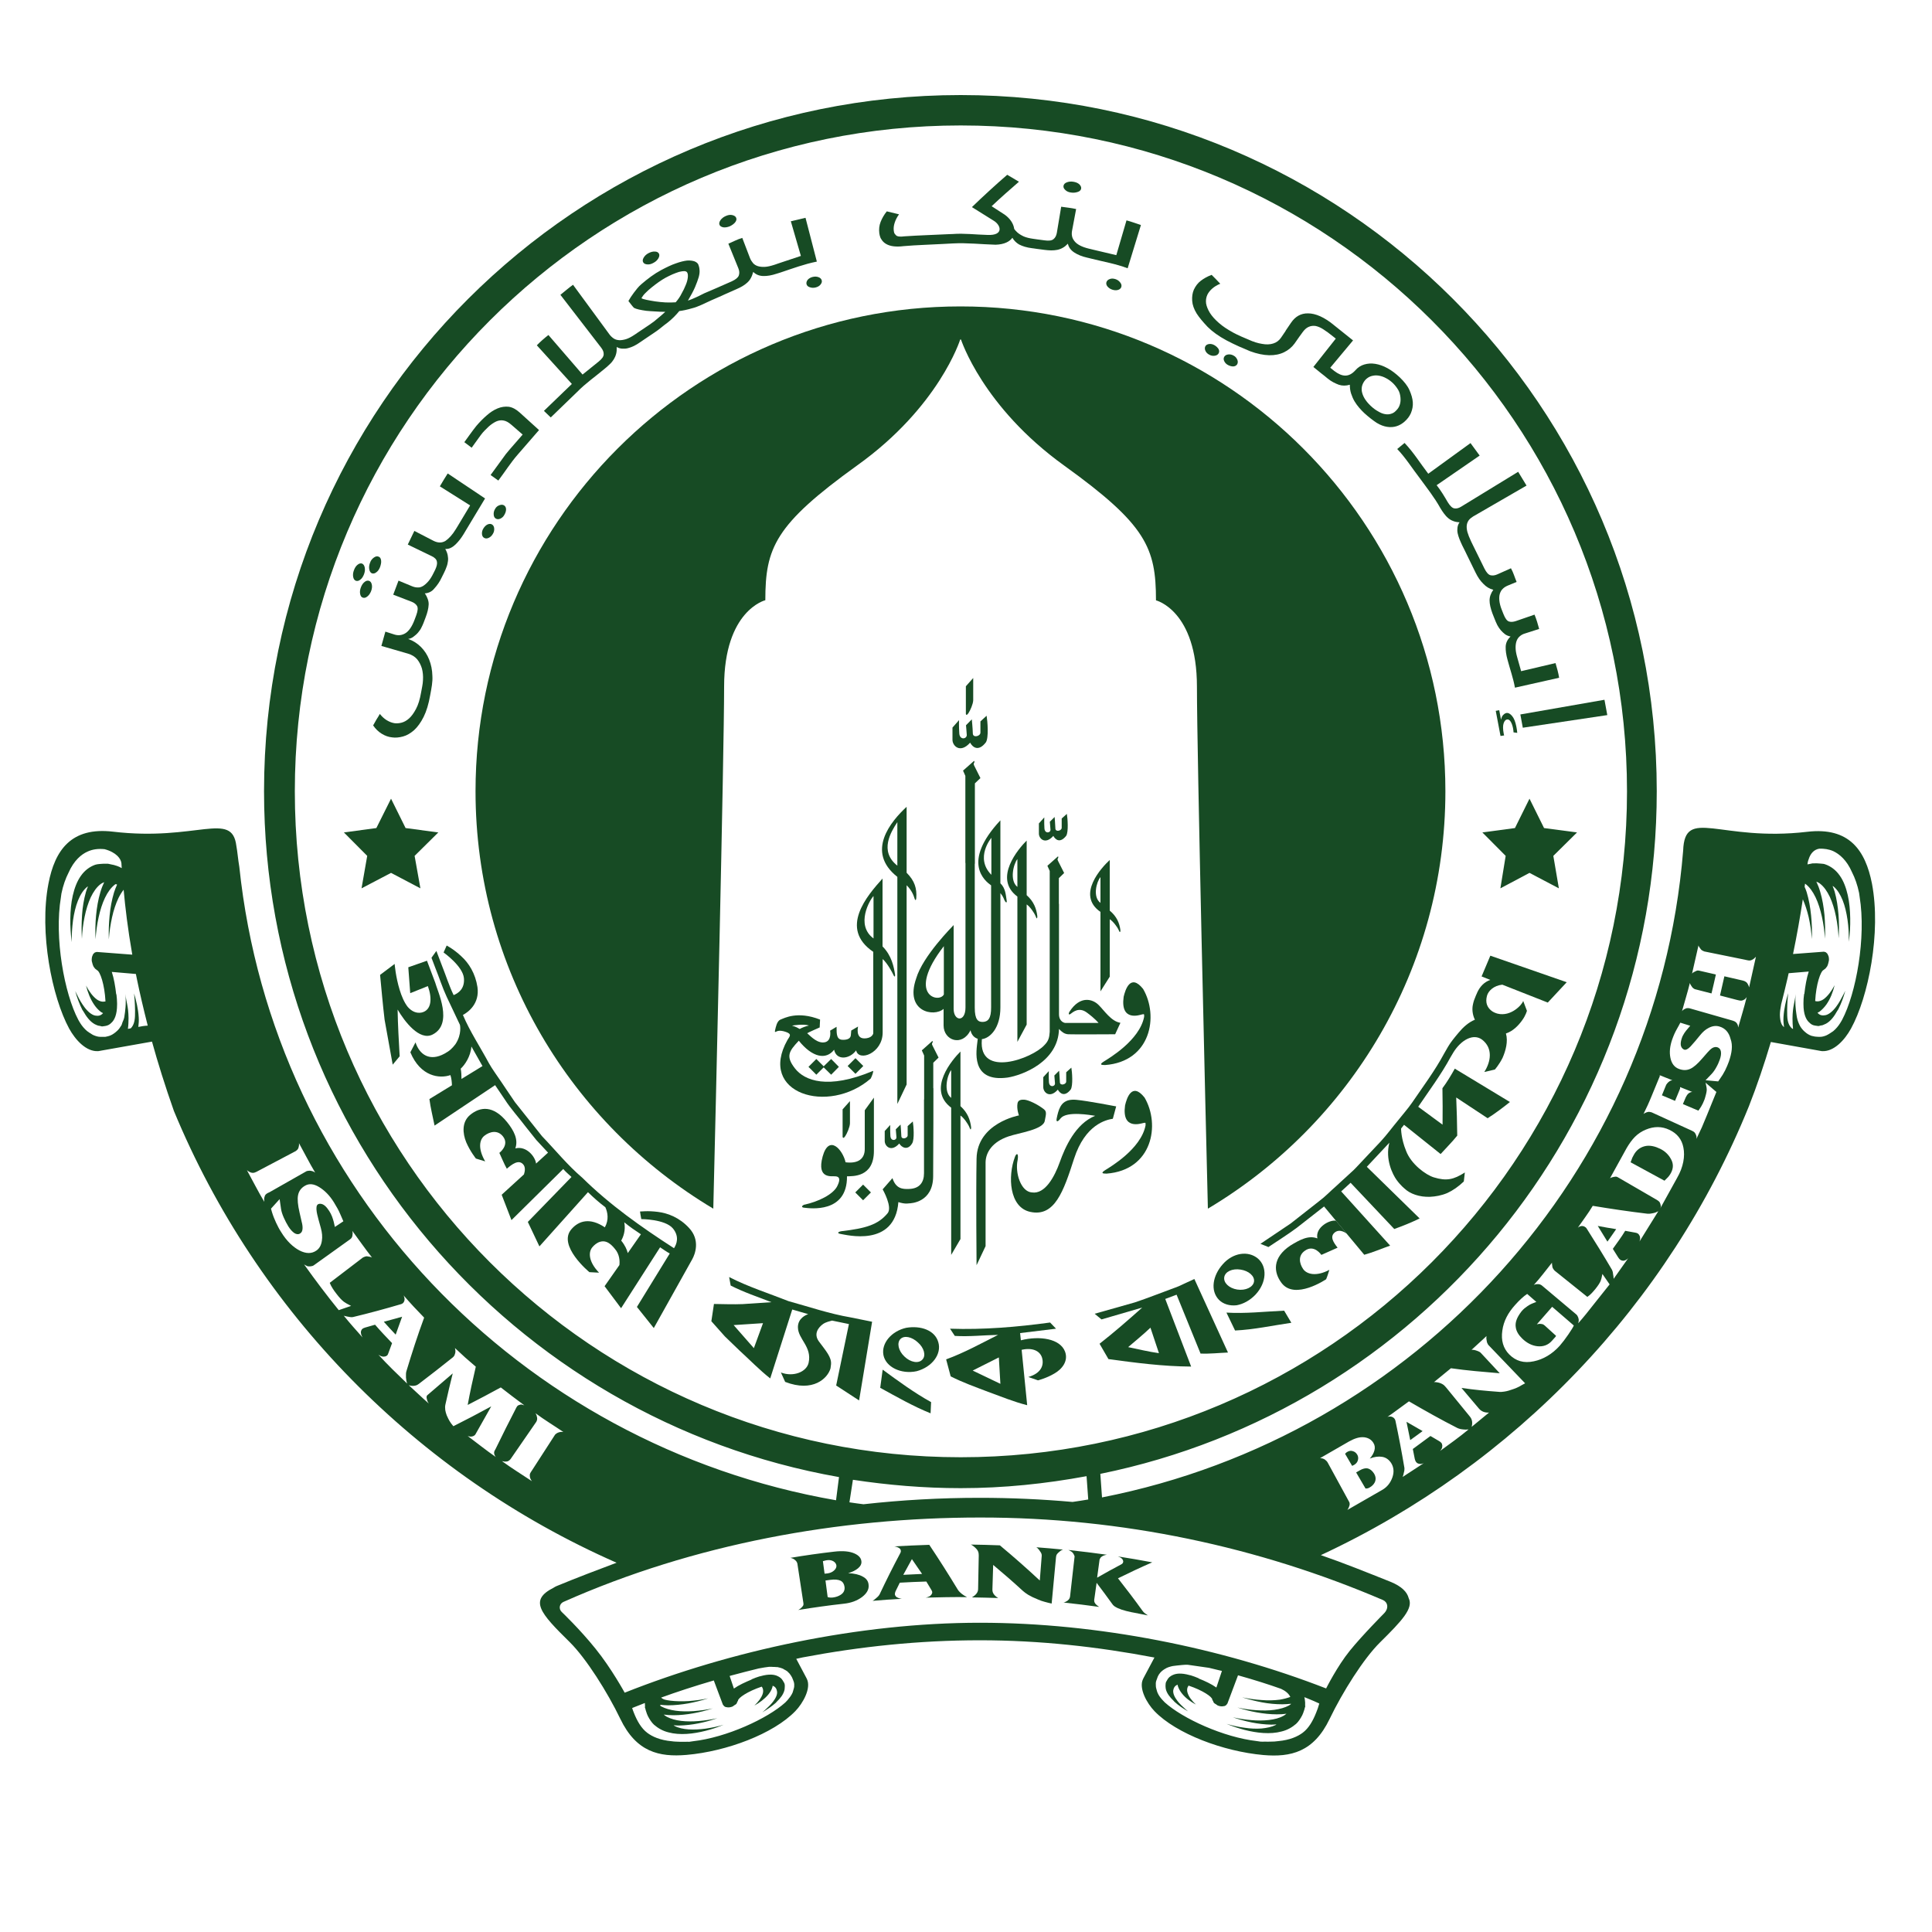 <?xml version="1.0" encoding="utf-8"?>
<!-- Generator: Adobe Illustrator 24.3.0, SVG Export Plug-In . SVG Version: 6.00 Build 0)  -->
<svg version="1.1" id="Layer_1" xmlns="http://www.w3.org/2000/svg" xmlns:xlink="http://www.w3.org/1999/xlink" x="0px" y="0px"
	 viewBox="0 0 150 150" style="enable-background:new 0 0 150 150;" xml:space="preserve">
<style type="text/css">
	.st0{fill:#174B24;}
	.st1{fill-rule:evenodd;clip-rule:evenodd;fill:#174B24;}
</style>
<g>
	<g>
		<path class="st0" d="M110.46,92.9c0.11-0.12,0.21-0.18,0.21-0.18h-0.13v0.01L110.46,92.9z"/>
	</g>
	<polygon class="st0" points="115.35,80.71 115.35,80.75 115.37,80.75 	"/>
	<g>
		<path class="st0" d="M82.64,36.16c6.36,4.58,7.11,6.38,7.11,10.45c0,0,3.18,0.78,3.18,6.71c0,5.27,0.68,33.58,0.85,40.52
			c11.03-6.57,18.44-18.62,18.44-32.41c0-20.74-16.86-37.64-37.65-37.64c-20.8,0-37.65,16.9-37.65,37.64
			c0,13.8,7.43,25.83,18.46,32.41c0.17-6.92,0.84-35.26,0.84-40.53c0-5.93,3.2-6.71,3.2-6.71c0-4.07,0.75-5.87,7.11-10.45
			c6.39-4.56,8.02-9.79,8.02-9.79h0.06C74.62,26.37,76.28,31.59,82.64,36.16z"/>
		<g>
			<path class="st0" d="M128.89,89.19c-0.39-0.19-0.75-0.27-1.09-0.22c-0.4,0.07-0.74,0.29-0.96,0.71c-0.02,0.05-0.05,0.1-0.08,0.15
				c-0.03,0.05-0.05,0.11-0.07,0.17l-0.09,0.24l2.63,1.43l0.19-0.19c0.13-0.12,0.23-0.26,0.31-0.41c0.2-0.37,0.21-0.74-0.02-1.12
				C129.53,89.63,129.26,89.37,128.89,89.19z"/>
			<path class="st0" d="M106.2,114.01c-0.18-0.04-0.4,0.01-0.65,0.16l-0.26,0.15l0.73,1.25l0.13-0.01c0.05,0,0.12-0.03,0.2-0.08
				c0.18-0.1,0.31-0.24,0.39-0.4c0.1-0.22,0.08-0.45-0.07-0.69C106.54,114.19,106.38,114.06,106.2,114.01z"/>
			<path class="st0" d="M124.8,96.4c0.22-0.32,0.46-0.64,0.68-0.97c-0.47-0.07-0.96-0.16-1.43-0.25L124.8,96.4z"/>
			<path class="st0" d="M105.43,113.36c0.04-0.16,0.02-0.3-0.06-0.43c-0.08-0.13-0.19-0.22-0.33-0.26
				c-0.14-0.05-0.27-0.03-0.39,0.03c-0.02,0.01-0.05,0.03-0.09,0.05l-0.13,0.12l0.55,0.94l0.16-0.08
				C105.29,113.64,105.39,113.52,105.43,113.36z"/>
			<polygon class="st0" points="109.49,111.81 110.45,111.11 109.2,110.39 			"/>
			<path class="st0" d="M30.72,103.62l0.5-1.39c-0.48,0.14-0.94,0.26-1.42,0.39C30.1,102.97,30.41,103.29,30.72,103.62z"/>
			<path class="st0" d="M145.34,68.61c-0.51-2.6-1.77-4.41-5.02-4.03c-6.8,0.8-9.52-1.98-9.64,1.46l0,0
				c-2.05,25.06-20.78,45.45-45.12,50.22l-0.13-1.83c24.66-5.02,43.2-26.83,43.2-53c0-29.89-24.21-54.05-54.04-54.05
				c-29.85,0-54.09,24.17-54.09,54.05c0,26.63,19.28,48.78,44.64,53.25l-0.23,1.8C40.32,112.21,21.19,92.2,18.58,67.3
				c-0.1-0.57-0.14-1.15-0.23-1.63c-0.34-2.75-3.1-0.33-9.58-1.1C5.53,64.19,4.26,66,3.76,68.61c-0.73,3.8,0.28,8.8,1.61,11.25
				c0.49,0.89,1.33,1.81,2.26,1.75c0,0,0,0,0,0c0,0,0,0,0,0c0.01,0,0.03,0,0.04-0.01c0.05,0,0.09-0.01,0.13-0.02
				c1.36-0.24,2.68-0.47,4-0.71c0.46,1.66,1.02,3.45,1.7,5.38c6.47,15.64,18.84,28.25,34.37,35.08c-1.41,0.53-3.03,1.14-4.65,1.81
				c-0.08,0.03-0.16,0.08-0.24,0.13c-1.92,0.97-1.06,1.95,1.26,4.23c1.27,1.26,2.92,3.87,3.92,5.95c1.24,2.58,3.02,2.98,5.14,2.8
				c3.12-0.27,6.75-1.64,8.45-3.4c0.6-0.62,1.24-1.78,0.9-2.49c0,0,0,0,0,0c0,0,0,0,0,0c-0.02-0.04-0.04-0.08-0.06-0.12
				c-0.25-0.47-0.51-0.96-0.77-1.45c0.17-0.04,0.33-0.07,0.5-0.11c4.44-0.84,9.02-1.33,13.75-1.33c4.65,0,9.15,0.5,13.56,1.34
				c-0.28,0.52-0.56,1.05-0.83,1.56c-0.02,0.04-0.04,0.08-0.06,0.12c0,0,0,0,0,0c0,0,0,0,0,0c-0.34,0.71,0.3,1.87,0.9,2.49
				c1.69,1.75,5.33,3.12,8.45,3.4c2.12,0.18,3.9-0.22,5.14-2.8c1-2.08,2.64-4.69,3.92-5.95c1.7-1.68,2.61-2.65,2.22-3.43
				c-0.12-0.47-0.53-0.91-1.41-1.27c-1.86-0.74-3.61-1.45-5.41-2.07c15.05-7,27-19.47,33.23-34.84c0.63-1.6,1.2-3.29,1.71-5
				c1.25,0.23,2.5,0.45,3.79,0.68c0.04,0.01,0.09,0.02,0.13,0.02c0.01,0,0.03,0.01,0.04,0.01c0,0,0,0,0,0c0,0,0,0,0,0
				c0.93,0.06,1.77-0.86,2.26-1.75C145.06,77.41,146.06,72.41,145.34,68.61z M10.74,79.73c0.03-0.25,0.05-0.5,0.03-0.75
				c-0.04-0.65-0.19-1.27-0.36-1.85c0.06,0.62,0.09,1.22,0.07,1.75c-0.02,0.51-0.15,0.78-0.33,0.96c-0.07,0.01-0.15,0.03-0.22,0.04
				c0.04-0.28,0.05-0.56,0.05-0.83c-0.01-0.94-0.19-1.28-0.24-1.88c0.06,0.8-0.01,1.28-0.09,1.8c-0.03,0.16-0.09,0.28-0.14,0.4
				c-0.01,0.02-0.01,0.04-0.02,0.06c-0.02,0.05-0.03,0.12-0.06,0.17c-0.03,0.05-0.09,0.14-0.16,0.24c-0.05,0.06-0.09,0.12-0.16,0.18
				c0,0-0.01,0.01-0.01,0.01c0,0,0,0,0,0c0,0,0,0-0.01,0.01c-0.04,0.04-0.09,0.08-0.14,0.12c-0.14,0.11-0.29,0.21-0.48,0.27
				c-0.09,0.02-0.17,0.05-0.25,0.06c-0.02,0-0.03,0-0.05,0.01C8.04,80.5,7.9,80.5,7.79,80.5c-0.17,0-0.33-0.05-0.48-0.11
				c-0.11-0.04-0.21-0.11-0.3-0.17c-0.05-0.03-0.11-0.06-0.15-0.1c-0.03-0.02-0.06-0.04-0.09-0.06c-0.22-0.18-0.41-0.42-0.53-0.61
				c-0.08-0.12-0.13-0.22-0.16-0.27c-1.08-2.03-1.88-6.38-1.35-9.52c0.02-0.09,0.02-0.2,0.04-0.29c0.13-0.63,0.32-1.16,0.55-1.61
				c0.42-0.96,1-1.43,1.47-1.64c0.41-0.19,0.85-0.24,1.33-0.19c0.9,0.24,1.28,0.74,1.31,1.11c0,0.02,0,0.04,0,0.05
				c0,0.05,0.01,0.1,0.01,0.14c0,0.06,0.01,0.11,0.01,0.17c-0.11-0.06-0.22-0.12-0.34-0.16c-0.17-0.06-0.35-0.11-0.54-0.14
				c-0.07-0.01-0.12-0.03-0.19-0.04c-0.02,0-0.05,0-0.07,0c-0.16-0.01-0.36,0-0.57,0.02c-0.13,0.01-0.26,0.03-0.35,0.06
				c0,0.01,0,0.02,0.01,0.03c0-0.01,0-0.02-0.01-0.03c-0.42,0.15-0.81,0.43-1.11,0.86c-0.3,0.42-0.5,0.96-0.63,1.53
				c-0.13,0.57-0.18,1.18-0.19,1.79c-0.01,0.61,0.03,1.22,0.11,1.83C5.56,72.57,5.6,72,5.67,71.45c0.08-0.55,0.2-1.07,0.38-1.52
				c0.18-0.45,0.41-0.82,0.7-1.06c0.02-0.02,0.05-0.03,0.08-0.05c-0.06,0.15-0.12,0.29-0.16,0.44c-0.16,0.57-0.26,1.17-0.3,1.79
				c-0.04,0.61-0.05,1.23-0.01,1.84c0.02-0.59,0.1-1.17,0.21-1.71c0.11-0.55,0.27-1.06,0.47-1.5c0.21-0.44,0.46-0.8,0.76-1.03
				c0.09-0.07,0.19-0.11,0.29-0.16c-0.12,0.25-0.22,0.51-0.3,0.79c-0.17,0.57-0.27,1.17-0.33,1.79c-0.06,0.61-0.07,1.23-0.04,1.85
				c0.04-0.6,0.12-1.17,0.24-1.71c0.12-0.55,0.28-1.06,0.49-1.5c0.21-0.44,0.47-0.8,0.77-1.03c0.02-0.02,0.05-0.02,0.07-0.04
				c0.03,0.01,0.07,0.03,0.1,0.04c-0.09,0.2-0.17,0.4-0.24,0.62c-0.17,0.57-0.28,1.17-0.34,1.79c-0.06,0.61-0.08,1.23-0.06,1.85
				c0.04-0.6,0.13-1.17,0.25-1.72c0.12-0.55,0.29-1.06,0.5-1.5c0.12-0.24,0.25-0.45,0.4-0.64c0.12,1.35,0.32,3.03,0.67,5.04
				c-0.91-0.07-1.82-0.14-2.75-0.21c-0.03,0-0.05,0.01-0.08,0.02c-0.02,0.01-0.05,0.01-0.07,0.02c-0.03,0.02-0.06,0.04-0.08,0.07
				c-0.02,0.02-0.04,0.03-0.05,0.05c-0.03,0.04-0.04,0.08-0.06,0.13c-0.01,0.02-0.02,0.04-0.03,0.07c-0.02,0.08-0.03,0.16-0.03,0.25
				c0,0,0,0,0,0s0,0,0,0c0,0.04,0,0.07,0.01,0.11c0,0.03,0.01,0.05,0.02,0.08c0.01,0.04,0.02,0.08,0.03,0.12
				c0.01,0.04,0.03,0.08,0.04,0.12c0.02,0.04,0.03,0.07,0.05,0.11c0.02,0.03,0.04,0.06,0.07,0.09c0.02,0.03,0.04,0.06,0.07,0.08
				c0.03,0.03,0.05,0.04,0.08,0.06c0.02,0.01,0.04,0.03,0.05,0.04c0.23,0.1,0.58,1.09,0.65,2.42c-0.2,0.05-0.43,0.02-0.68-0.16
				c-0.3-0.22-0.59-0.61-0.83-1.07c0.13,0.52,0.33,1.05,0.64,1.5c0.15,0.22,0.33,0.41,0.53,0.56c0.05,0.03,0.1,0.06,0.15,0.08
				c-0.17,0.21-0.39,0.23-0.61,0.19c-0.27-0.05-0.58-0.31-0.84-0.66c-0.21-0.28-0.4-0.61-0.57-0.96c-0.05-0.1-0.1-0.19-0.14-0.28
				c0.14,0.5,0.32,0.99,0.55,1.45c0.02,0.04,0.05,0.08,0.08,0.12c0.23,0.4,0.5,0.78,0.87,0.99c0.08,0.04,0.16,0.08,0.25,0.11
				c0.05,0.01,0.09,0.03,0.15,0.03c0.01,0,0.01,0,0.01,0c0.07,0.02,0.15,0.05,0.22,0.04c0.02,0,0.03-0.01,0.05-0.01
				c0.03,0,0.05-0.01,0.08-0.01c0.16-0.02,0.31-0.06,0.45-0.17c0,0,0,0,0,0c0.04-0.03,0.09-0.08,0.15-0.14
				c0.17-0.18,0.39-0.55,0.39-1.37c0-0.03,0-0.06,0-0.09c0-0.21-0.02-0.43-0.05-0.69c0-0.01-0.01-0.01-0.02-0.02
				c-0.07-0.61-0.17-1.21-0.34-1.73c0.64,0.05,1.25,0.11,1.87,0.16c0.03,0.13,0.05,0.27,0.08,0.4c0.23,1.12,0.51,2.31,0.84,3.61
				C11.22,79.64,10.98,79.68,10.74,79.73z M20.8,92.62c-0.08,0.04-0.13,0.08-0.17,0.12c-0.04,0.04-0.07,0.09-0.09,0.18
				c-0.02,0.05-0.03,0.11-0.03,0.18c0,0.06,0,0.13,0.01,0.21c-0.48-0.8-0.9-1.64-1.35-2.46c0.06,0.05,0.12,0.1,0.19,0.13
				c0.1,0.06,0.2,0.08,0.28,0.08c0.08,0,0.17-0.03,0.27-0.08l3.05-1.61c0.03-0.02,0.07-0.05,0.11-0.09c0.05-0.05,0.08-0.1,0.1-0.16
				c0.02-0.06,0.03-0.12,0.04-0.18c0.01-0.06,0.01-0.12,0-0.19c0.42,0.76,0.81,1.54,1.26,2.29c-0.06-0.04-0.11-0.07-0.16-0.09
				c-0.02-0.01-0.08-0.03-0.18-0.05c-0.05-0.01-0.11-0.01-0.19,0c-0.08,0.01-0.12,0.02-0.14,0.03l-2.87,1.63
				C20.86,92.59,20.82,92.61,20.8,92.62z M21.83,95.66c-0.15-0.23-0.28-0.48-0.4-0.74c-0.12-0.26-0.23-0.53-0.32-0.83l-0.07-0.25
				l0.67-0.74l0.11,0.76c0.03,0.2,0.1,0.42,0.21,0.67c0.11,0.25,0.23,0.48,0.36,0.69c0.15,0.24,0.31,0.41,0.47,0.52
				c0.16,0.1,0.32,0.11,0.45,0.02c0.11-0.07,0.17-0.19,0.18-0.37c0.01-0.14-0.01-0.32-0.07-0.54l-0.16-0.7
				c-0.14-0.6-0.18-1.05-0.12-1.35c0.06-0.32,0.24-0.57,0.54-0.74c0.32-0.19,0.69-0.15,1.11,0.11c0.42,0.26,0.8,0.64,1.13,1.17
				c0.1,0.16,0.19,0.32,0.27,0.46c0.08,0.14,0.16,0.3,0.23,0.47l0.24,0.55L26,95.26l-0.09-0.4c-0.03-0.11-0.07-0.25-0.13-0.41
				c-0.06-0.16-0.14-0.3-0.22-0.43c-0.11-0.17-0.22-0.31-0.34-0.41c-0.12-0.1-0.24-0.15-0.38-0.15c-0.06,0-0.11,0.02-0.15,0.04
				c-0.12,0.07-0.15,0.27-0.1,0.59c0.01,0.07,0.05,0.27,0.14,0.6l0.18,0.65c0.1,0.36,0.13,0.69,0.08,0.99
				c-0.05,0.35-0.19,0.6-0.42,0.76c-0.37,0.26-0.81,0.26-1.33-0.01C22.75,96.82,22.25,96.35,21.83,95.66z M23.61,98.17
				c0.04,0.03,0.08,0.05,0.12,0.07c0.04,0.02,0.07,0.03,0.1,0.05c0.06,0.03,0.15,0.04,0.26,0.03c0.11-0.01,0.2-0.03,0.27-0.08
				l2.82-2.02c0.05-0.03,0.09-0.08,0.12-0.12c0.03-0.05,0.05-0.1,0.06-0.15c0.01-0.08,0.02-0.14,0.02-0.2
				c0-0.06-0.01-0.12-0.03-0.19c0.51,0.69,1,1.4,1.53,2.07c-0.05-0.02-0.09-0.04-0.14-0.05c-0.02,0-0.09-0.02-0.24-0.04
				c-0.05-0.01-0.11,0.01-0.18,0.03c-0.07,0.03-0.12,0.05-0.14,0.06L25.6,99.6c0.07,0.16,0.14,0.31,0.23,0.44
				c0.08,0.13,0.18,0.27,0.3,0.42c0.22,0.29,0.41,0.49,0.57,0.61c0.09,0.07,0.28,0.18,0.56,0.32l-0.96,0.33
				C25.36,100.56,24.47,99.38,23.61,98.17z M29.38,105.18c0.07,0.05,0.15,0.09,0.23,0.12c0.08,0.03,0.17,0.04,0.25,0.02
				c0.09-0.01,0.15-0.04,0.19-0.08c0.05-0.04,0.08-0.11,0.11-0.2l0.28-0.76c-0.45-0.47-0.9-0.94-1.32-1.43l-0.77,0.22
				c-0.09,0.03-0.17,0.06-0.22,0.11c-0.05,0.04-0.08,0.1-0.1,0.17c-0.02,0.07-0.01,0.16,0.01,0.25c0.02,0.07,0.06,0.15,0.11,0.24
				c-0.5-0.56-0.99-1.11-1.46-1.69c0.05,0.02,0.1,0.03,0.15,0.04c0.05,0.01,0.1,0.02,0.14,0.03c0.11,0.02,0.18,0.03,0.23,0.04
				c0.08,0.01,0.16,0.01,0.22-0.01c1.25-0.3,2.5-0.64,3.72-1c0.07-0.03,0.11-0.05,0.14-0.08c0.07-0.07,0.11-0.16,0.12-0.27
				c0-0.11-0.02-0.22-0.08-0.33c0.51,0.59,1.05,1.17,1.6,1.73c-0.51,1.38-0.95,2.75-1.38,4.17c-0.02,0.07-0.03,0.14-0.03,0.22
				c0,0.04,0,0.13,0,0.26c0.01,0.13,0.03,0.29,0.09,0.47C30.85,106.69,30.09,105.96,29.38,105.18z M36.31,111.49
				c0.14,0.05,0.27,0.06,0.37,0.03c0.1-0.03,0.18-0.08,0.22-0.14c0.01-0.02,0.02-0.04,0.03-0.05l1.21-2.14
				c-0.97,0.53-1.94,1.04-2.94,1.54c-0.13-0.15-0.23-0.28-0.29-0.39c-0.06-0.11-0.15-0.26-0.23-0.46c-0.05-0.14-0.09-0.27-0.11-0.4
				c-0.02-0.15-0.02-0.3,0.01-0.43c0.18-0.82,0.37-1.62,0.57-2.42l-1.97,1.69c-0.05,0.04-0.07,0.11-0.06,0.2
				c0,0.03,0.02,0.09,0.04,0.18c0.02,0.09,0.07,0.18,0.13,0.27c-0.53-0.46-1.03-0.95-1.55-1.42c0.12,0.04,0.22,0.05,0.32,0.05
				c0.1,0,0.18-0.02,0.25-0.04c0.06-0.02,0.13-0.06,0.2-0.11c0.89-0.68,1.77-1.36,2.64-2.06c0.02-0.01,0.04-0.04,0.07-0.07
				c0.06-0.06,0.09-0.15,0.12-0.26c0.03-0.12,0.02-0.25-0.02-0.4l0.8,0.74l0.82,0.71c-0.23,0.98-0.45,1.98-0.63,2.97
				c0.87-0.44,1.72-0.9,2.57-1.36c0.6,0.47,1.21,0.93,1.83,1.39c-0.1-0.03-0.17-0.05-0.21-0.06c-0.04-0.01-0.1,0-0.18,0.03
				c-0.08,0.02-0.14,0.06-0.18,0.12c-0.02,0.03-0.04,0.06-0.05,0.08c-0.55,1.07-1.09,2.13-1.61,3.21c-0.03,0.05-0.05,0.1-0.08,0.14
				c-0.02,0.05-0.04,0.1-0.04,0.15c0,0.05,0.01,0.11,0.03,0.17c0.02,0.06,0.06,0.11,0.1,0.17C37.74,112.6,37.03,112.03,36.31,111.49
				z M43.56,111.17c-0.02,0-0.08,0.01-0.18,0.04c-0.05,0.01-0.1,0.04-0.17,0.08c-0.06,0.05-0.1,0.08-0.11,0.09l-1.79,2.77
				c-0.04,0.06-0.06,0.1-0.08,0.12c-0.05,0.07-0.08,0.14-0.09,0.18c-0.01,0.05-0.01,0.11,0,0.2c0.01,0.06,0.02,0.12,0.05,0.17
				c0.03,0.06,0.06,0.12,0.11,0.18c-0.78-0.52-1.58-1.01-2.33-1.56c0.08,0.02,0.15,0.03,0.22,0.04c0.12,0,0.21-0.01,0.28-0.05
				c0.07-0.04,0.14-0.1,0.2-0.19l1.96-2.84c0.02-0.03,0.04-0.07,0.06-0.14c0.02-0.06,0.02-0.13,0.01-0.19
				c-0.01-0.06-0.03-0.12-0.04-0.18c-0.02-0.05-0.05-0.11-0.09-0.17c0.7,0.52,1.45,0.97,2.17,1.46
				C43.67,111.17,43.61,111.17,43.56,111.17z M22.89,61.44c0-28.57,23.16-51.7,51.7-51.7c28.55,0,51.73,23.13,51.73,51.7
				c0,28.56-23.18,51.7-51.73,51.7C46.04,113.14,22.89,90,22.89,61.44z M84.49,116.42c-0.4,0.07-0.81,0.13-1.22,0.19
				c-2.37-0.21-4.78-0.32-7.2-0.32c-3.06,0-6.07,0.17-9.03,0.5c-0.36-0.05-0.73-0.09-1.09-0.15l0.27-1.75
				c2.7,0.41,5.5,0.65,8.37,0.65c3.34,0,6.58-0.34,9.77-0.93L84.49,116.42z M61.6,131.2c-0.01,0.05-0.02,0.09-0.04,0.14
				c-0.01,0.03-0.02,0.06-0.03,0.09c-0.1,0.22-0.26,0.42-0.38,0.56c-0.08,0.09-0.15,0.15-0.18,0.19c-1.38,1.25-4.57,2.72-7.17,3.01
				c-0.09,0.01-0.18,0.03-0.27,0.04c-0.12,0.01-0.22-0.01-0.34,0c-0.15,0.01-0.29,0-0.43,0c-0.21-0.01-0.41-0.01-0.6-0.04
				c-0.92-0.08-1.53-0.37-1.9-0.65c-0.47-0.35-0.8-0.93-1.05-1.57c-0.05-0.12-0.09-0.24-0.13-0.36c0.07-0.03,0.14-0.05,0.2-0.08
				c0.15-0.06,0.3-0.12,0.46-0.18c0.08-0.03,0.17-0.07,0.25-0.1c0.02-0.01,0.05-0.02,0.08-0.03c-0.01,0.07,0.01,0.16,0.01,0.24
				c0,0.04-0.01,0.07-0.01,0.11c0.01,0.02,0.01,0.03,0.02,0.05c0,0,0,0,0.01,0.01c0,0.01,0,0.01,0,0.02c0.02,0.1,0.06,0.21,0.1,0.33
				c0.01,0.03,0.02,0.06,0.03,0.09c0,0,0,0,0,0c0.01,0.03,0.03,0.06,0.04,0.09c0.01,0.02,0.01,0.03,0.02,0.05
				c0,0,0.01,0.01,0.01,0.02c0,0.01,0.01,0.02,0.01,0.03c0,0,0.01,0,0.01,0.01c0.1,0.2,0.29,0.49,0.46,0.64
				c0.01,0,0.01-0.01,0.02-0.01c-0.01,0-0.01,0.01-0.02,0.01c0.3,0.26,0.67,0.48,1.12,0.59c0.44,0.12,0.93,0.15,1.42,0.12
				c0.49-0.03,0.98-0.12,1.46-0.24c0.48-0.12,0.95-0.28,1.4-0.47c-0.46,0.14-0.93,0.23-1.39,0.3c-0.46,0.06-0.91,0.09-1.32,0.06
				c-0.42-0.03-0.8-0.11-1.1-0.27c-0.03-0.01-0.04-0.03-0.07-0.05c0.14,0.01,0.27,0.02,0.41,0.02c0.51-0.01,1.02-0.07,1.52-0.17
				c0.5-0.1,0.99-0.23,1.46-0.4c-0.48,0.11-0.97,0.18-1.44,0.22c-0.47,0.04-0.94,0.04-1.36-0.01c-0.43-0.05-0.81-0.16-1.12-0.32
				c-0.09-0.05-0.16-0.11-0.24-0.17c0.24,0.03,0.49,0.05,0.75,0.05c0.52,0,1.04-0.06,1.55-0.15c0.51-0.09,1.02-0.22,1.51-0.38
				c-0.5,0.11-0.99,0.17-1.48,0.21c-0.49,0.03-0.96,0.03-1.39-0.03c-0.44-0.06-0.83-0.17-1.14-0.34c-0.02-0.01-0.04-0.03-0.06-0.04
				c0-0.03,0-0.06-0.01-0.08c0.2,0.02,0.4,0.04,0.6,0.04c0.53,0,1.06-0.06,1.58-0.15c0.52-0.1,1.04-0.22,1.54-0.39
				c-0.51,0.11-1.01,0.17-1.51,0.21c-0.5,0.03-0.98,0.02-1.42-0.03c-0.35-0.05-0.55-0.08-0.72-0.24c1.21-0.44,2.55-0.88,4.09-1.33
				c0.24,0.63,0.47,1.27,0.71,1.89c0,0.01,0.02,0.01,0.02,0.01c0.04,0.08,0.11,0.14,0.21,0.17c0.01,0,0.02,0,0.03,0
				c0.11,0.03,0.24,0.03,0.38-0.01c0,0,0,0,0,0c0,0,0,0,0,0c0,0,0,0,0,0c0.03-0.01,0.06-0.02,0.09-0.03c0.06-0.02,0.1-0.07,0.15-0.1
				c0.05-0.03,0.11-0.06,0.15-0.1c0.05-0.05,0.06-0.1,0.08-0.16c0.02-0.04,0.06-0.08,0.06-0.11c0.01-0.2,0.73-0.71,1.84-1.08
				c0.11,0.14,0.15,0.34,0.07,0.58c-0.1,0.29-0.33,0.6-0.64,0.89c0.4-0.22,0.78-0.5,1.07-0.84c0.14-0.17,0.26-0.36,0.32-0.56
				c0.02-0.05,0.02-0.09,0.03-0.14c0.23,0.08,0.31,0.26,0.34,0.44c0.04,0.23-0.1,0.53-0.32,0.81c-0.17,0.22-0.39,0.43-0.62,0.64
				c-0.07,0.06-0.13,0.12-0.21,0.18c0.37-0.22,0.73-0.46,1.05-0.74c0.03-0.03,0.05-0.06,0.08-0.09c0.28-0.27,0.52-0.57,0.6-0.92
				c0.01-0.07,0.02-0.15,0.02-0.23c0.01-0.11,0-0.23-0.05-0.32c0-0.01-0.01-0.02-0.02-0.03c-0.01-0.02-0.03-0.05-0.04-0.07
				c-0.07-0.12-0.14-0.24-0.29-0.33c0,0-0.01,0-0.01-0.01c-0.04-0.02-0.1-0.06-0.17-0.09c-0.22-0.1-0.61-0.18-1.31,0.02
				c-0.03,0.01-0.06,0.01-0.09,0.02c-0.18,0.06-0.37,0.12-0.59,0.22c-0.01,0,0,0.01-0.01,0.02c-0.5,0.21-0.99,0.43-1.37,0.7
				c-0.11-0.32-0.22-0.66-0.33-0.98c0.08-0.02,0.17-0.05,0.26-0.07c0.63-0.17,1.29-0.34,1.99-0.51c0.31-0.06,0.62-0.11,0.82-0.13
				c0.12-0.01,0.21,0.01,0.31,0.01c0.08,0,0.15,0,0.22,0.01c0.03,0,0.07,0,0.1,0c0.05,0.01,0.14,0.03,0.25,0.06
				c0.02,0.01,0.04,0.02,0.06,0.02c0.04,0.01,0.09,0.03,0.13,0.05c0.02,0.01,0.03,0.01,0.04,0.02c0,0,0,0,0,0.01
				c0.01,0.01,0.03,0.01,0.04,0.02c0.07,0.03,0.14,0.08,0.21,0.12c0.05,0.03,0.09,0.07,0.12,0.11c0.04,0.04,0.08,0.07,0.11,0.11
				c0.07,0.09,0.12,0.17,0.17,0.26c0.01,0.01,0.01,0.03,0.02,0.04c0.06,0.13,0.1,0.25,0.13,0.33c0.04,0.13,0.04,0.26,0.03,0.38
				C61.66,131,61.63,131.1,61.6,131.2z M102.19,132.96c-0.25,0.64-0.58,1.22-1.05,1.57c-0.37,0.28-0.99,0.57-1.9,0.65
				c-0.19,0.03-0.39,0.04-0.6,0.04c-0.14,0-0.28,0.01-0.43,0c-0.12,0-0.22,0.01-0.34,0c-0.09-0.01-0.18-0.03-0.27-0.04
				c-2.6-0.29-5.79-1.76-7.17-3.01c-0.03-0.03-0.1-0.1-0.18-0.19c-0.13-0.14-0.29-0.34-0.38-0.56c-0.01-0.03-0.02-0.06-0.03-0.08
				c-0.02-0.05-0.03-0.09-0.04-0.14c-0.03-0.1-0.06-0.21-0.06-0.32c-0.01-0.13-0.01-0.26,0.03-0.38c0.03-0.08,0.07-0.2,0.12-0.33
				c0.01-0.01,0.01-0.03,0.02-0.04c0.04-0.09,0.1-0.18,0.18-0.27c0.03-0.03,0.06-0.07,0.1-0.1c0.05-0.05,0.11-0.09,0.18-0.14
				c0.05-0.03,0.11-0.07,0.17-0.1c0.01,0,0.02-0.01,0.03-0.01c0,0,0-0.01,0-0.01c0.05-0.02,0.09-0.03,0.13-0.05
				c0.02-0.01,0.03-0.01,0.05-0.02c0.13-0.04,0.25-0.07,0.31-0.08c0.11-0.02,0.42-0.05,0.71-0.08c0.2-0.02,0.4-0.03,0.5-0.01
				l1.6,0.23c0.24,0.06,0.47,0.12,0.7,0.17c0.1,0.02,0.2,0.05,0.3,0.07c-0.14,0.42-0.29,0.88-0.43,1.29
				c-0.38-0.27-0.87-0.5-1.37-0.7c-0.01,0,0-0.01-0.01-0.02c-0.22-0.1-0.41-0.16-0.59-0.22c-0.03-0.01-0.06-0.02-0.09-0.02
				c-0.7-0.2-1.09-0.12-1.31-0.02c-0.08,0.03-0.13,0.07-0.17,0.09c0,0-0.01,0-0.01,0.01c-0.14,0.08-0.22,0.2-0.29,0.33
				c-0.01,0.02-0.03,0.05-0.04,0.07c0,0.01-0.01,0.02-0.02,0.03c-0.04,0.09-0.05,0.21-0.05,0.32c0,0.08,0.01,0.15,0.02,0.23
				c0.07,0.34,0.32,0.65,0.6,0.92c0.03,0.03,0.05,0.06,0.08,0.09c0.32,0.29,0.68,0.53,1.05,0.74c-0.07-0.06-0.14-0.12-0.21-0.18
				c-0.23-0.21-0.46-0.42-0.62-0.64c-0.22-0.28-0.35-0.58-0.32-0.81c0.03-0.18,0.11-0.36,0.34-0.44c0.01,0.05,0.01,0.09,0.03,0.14
				c0.07,0.2,0.18,0.39,0.32,0.56c0.28,0.35,0.67,0.63,1.07,0.84c-0.31-0.29-0.55-0.6-0.64-0.89c-0.08-0.24-0.04-0.43,0.07-0.58
				c1.11,0.37,1.84,0.88,1.84,1.08c0,0.04,0.04,0.08,0.06,0.11c0.02,0.05,0.03,0.11,0.08,0.16c0.04,0.04,0.09,0.07,0.15,0.1
				c0.05,0.03,0.09,0.08,0.15,0.1c0.03,0.01,0.06,0.02,0.09,0.03c0,0,0,0,0,0c0,0,0,0,0,0c0,0,0,0,0,0
				c0.14,0.04,0.27,0.04,0.38,0.01c0.01,0,0.02,0,0.03,0c0.1-0.03,0.17-0.09,0.21-0.17c0-0.01,0.02-0.01,0.02-0.01
				c0.27-0.72,0.55-1.46,0.83-2.21c1.29,0.36,2.41,0.72,3.34,1.05c0.32,0.15,0.59,0.35,0.72,0.63c-0.25,0.09-0.51,0.16-0.81,0.21
				c-0.44,0.06-0.93,0.07-1.42,0.03c-0.49-0.03-1-0.1-1.51-0.21c0.5,0.16,1.02,0.29,1.54,0.39c0.52,0.1,1.06,0.15,1.58,0.15
				c0.23,0,0.45-0.02,0.67-0.04c0,0.01,0,0.02-0.01,0.03c-0.05,0.03-0.08,0.07-0.14,0.1c-0.31,0.17-0.71,0.28-1.14,0.34
				c-0.43,0.06-0.91,0.06-1.39,0.03c-0.48-0.03-0.98-0.1-1.48-0.21c0.49,0.16,1,0.29,1.51,0.38c0.51,0.09,1.04,0.15,1.55,0.15
				c0.25,0,0.5-0.01,0.75-0.05c-0.08,0.06-0.15,0.13-0.24,0.17c-0.3,0.17-0.69,0.27-1.12,0.32c-0.43,0.05-0.89,0.05-1.36,0.01
				c-0.47-0.04-0.96-0.11-1.44-0.22c0.48,0.17,0.97,0.3,1.46,0.4c0.5,0.1,1.01,0.16,1.52,0.17c0.14,0,0.27-0.01,0.41-0.02
				c-0.03,0.01-0.04,0.03-0.07,0.05c-0.3,0.15-0.68,0.23-1.1,0.27c-0.42,0.03-0.87,0.01-1.32-0.06c-0.46-0.06-0.92-0.16-1.39-0.3
				c0.45,0.19,0.92,0.34,1.4,0.47c0.48,0.12,0.97,0.21,1.46,0.24c0.49,0.03,0.98,0,1.42-0.12c0.45-0.11,0.82-0.33,1.12-0.59
				c-0.01,0-0.01-0.01-0.02-0.01c0.01,0,0.01,0.01,0.02,0.01c0.17-0.15,0.36-0.44,0.46-0.64c0,0,0.01,0,0.01-0.01
				c0-0.01,0.01-0.02,0.01-0.03c0,0,0.01-0.01,0.01-0.02c0.01-0.02,0.01-0.03,0.02-0.05c0.01-0.03,0.03-0.06,0.04-0.09c0,0,0,0,0,0
				c0.01-0.03,0.02-0.06,0.03-0.09c0.04-0.11,0.08-0.22,0.1-0.33c0-0.01,0-0.01,0-0.02c0,0,0,0,0.01-0.01
				c0.01-0.02,0.01-0.03,0.02-0.05c0-0.04-0.01-0.07-0.01-0.11c0.01-0.15,0-0.28-0.02-0.41c0,0,0-0.01,0-0.01
				c-0.01-0.07-0.02-0.14-0.04-0.2c0,0,0.01,0,0.01,0c0.09,0.04,0.17,0.07,0.25,0.1c0.18,0.08,0.35,0.14,0.48,0.2
				c0.2,0.09,0.34,0.15,0.42,0.19C102.35,132.54,102.28,132.75,102.19,132.96z M107.38,124.23c0.34,0.15,0.5,0.62,0.05,1.06
				c0,0-1.65,1.66-2.63,2.87c-0.98,1.21-1.84,2.93-1.84,2.93c-8.1-3.15-17.7-5.1-26.88-5.1c-9.39,0-19.37,2.17-27.58,5.43
				c0,0-1.03-1.89-2.26-3.41c-1.22-1.52-2.63-2.86-2.63-2.86c-0.25-0.24-0.18-0.64,0.14-0.78c10.15-4.51,21.4-6.55,32.33-6.55
				C87.14,117.81,97.77,120.11,107.38,124.23z M108.11,114.69c-0.14,0.41-0.4,0.77-0.82,1l-2.68,1.54c0.03-0.04,0.05-0.07,0.07-0.11
				c0.02-0.03,0.03-0.07,0.05-0.11c0.04-0.09,0.06-0.17,0.06-0.23c0-0.06-0.01-0.13-0.05-0.19l-1.66-3.04
				c-0.05-0.09-0.13-0.17-0.23-0.24c-0.1-0.06-0.22-0.1-0.36-0.1l2.24-1.29c0.45-0.25,0.83-0.37,1.19-0.33
				c0.31,0.04,0.55,0.18,0.7,0.42c0.12,0.18,0.15,0.38,0.09,0.6c-0.06,0.22-0.18,0.43-0.36,0.63c0.36-0.14,0.68-0.18,0.97-0.13
				c0.29,0.05,0.52,0.22,0.69,0.48C108.21,113.91,108.25,114.28,108.11,114.69z M111.81,112.65c0.05-0.06,0.09-0.12,0.13-0.19
				c0.03-0.07,0.04-0.15,0.04-0.23c-0.01-0.08-0.03-0.15-0.07-0.2c-0.04-0.05-0.1-0.1-0.17-0.14l-0.68-0.4l-1.37,1.01l0.15,0.76
				c0.02,0.09,0.05,0.17,0.09,0.23c0.04,0.06,0.09,0.1,0.15,0.13c0.06,0.03,0.14,0.04,0.23,0.04c0.07-0.01,0.15-0.02,0.23-0.06
				l-1.64,1.07c0.02-0.04,0.03-0.09,0.05-0.14c0.01-0.05,0.02-0.09,0.03-0.13c0.02-0.1,0.04-0.17,0.05-0.21
				c0.01-0.08,0.01-0.15,0.01-0.21c-0.21-1.24-0.44-2.46-0.7-3.68c-0.02-0.07-0.04-0.12-0.07-0.15c-0.06-0.08-0.14-0.13-0.24-0.16
				c-0.1-0.02-0.2-0.02-0.31,0.02c0.57-0.39,1.11-0.81,1.67-1.21c1.22,0.71,2.5,1.43,3.76,2.07c0.06,0.03,0.13,0.05,0.2,0.07
				c0.04,0.01,0.12,0.03,0.24,0.04c0.12,0.02,0.26,0.02,0.43,0C113.3,111.58,112.55,112.11,111.81,112.65z M117.96,107.65
				c-0.13,0.07-0.27,0.13-0.44,0.19c-0.27,0.1-0.51,0.17-0.71,0.2c-0.17,0.03-0.33,0.04-0.47,0.02c-0.97-0.07-1.91-0.16-2.87-0.3
				l1.37,1.62c0.12,0.14,0.28,0.23,0.46,0.27c0.09,0.02,0.2,0.03,0.31,0.02l-1.35,1.11c0.03-0.11,0.04-0.22,0.04-0.3
				c0-0.19-0.06-0.36-0.18-0.5l-1.83-2.24c-0.08-0.09-0.14-0.16-0.2-0.21c-0.06-0.05-0.14-0.09-0.23-0.13
				c-0.09-0.04-0.19-0.06-0.3-0.08c-0.11-0.02-0.18-0.02-0.23-0.01l1.32-1.08c1.25,0.18,2.49,0.28,3.79,0.39l-1.46-1.57
				c-0.05-0.05-0.09-0.09-0.15-0.11c-0.05-0.03-0.12-0.05-0.2-0.08c-0.08-0.03-0.14-0.04-0.19-0.05c-0.07-0.01-0.13-0.02-0.19-0.01
				c0.38-0.36,0.78-0.7,1.16-1.07c-0.01,0.07-0.01,0.14-0.01,0.2c0,0.02,0.02,0.09,0.03,0.19c0.01,0.06,0.02,0.11,0.04,0.15
				c0.03,0.07,0.07,0.15,0.14,0.21l2.8,2.92C118.23,107.49,118.08,107.58,117.96,107.65z M121.77,103.6
				c-0.24,0.35-0.46,0.64-0.67,0.88c-0.6,0.67-1.3,1.06-2.01,1.21c-0.78,0.17-1.41-0.02-1.92-0.54c-0.46-0.47-0.64-1.09-0.53-1.84
				c0.1-0.75,0.45-1.39,0.99-1.99c0.34-0.38,0.65-0.67,0.94-0.86l0.71,0.62l-0.33,0.13c-0.09,0.03-0.21,0.1-0.36,0.2
				c-0.18,0.12-0.32,0.24-0.42,0.36c-0.03,0.03-0.05,0.05-0.06,0.07c-0.34,0.45-0.5,0.84-0.42,1.25c0.05,0.29,0.22,0.57,0.5,0.84
				c0.35,0.34,0.74,0.54,1.16,0.59c0.45,0.05,0.84-0.08,1.14-0.42l0.26-0.29l0.04-0.05l0.02-0.05l-0.88-0.8
				c-0.06-0.05-0.11-0.08-0.16-0.1c-0.01,0-0.05-0.01-0.12-0.02c-0.11-0.02-0.22,0-0.33,0.03l1.19-1.36l1.68,1.45
				C122.15,103.02,122.01,103.25,121.77,103.6z M123.76,101.24c-0.4,0.51-0.8,1.02-1.23,1.5c0.01-0.04,0.02-0.08,0.03-0.12
				c0.01-0.04,0.01-0.07,0.01-0.1c0.01-0.06-0.01-0.14-0.04-0.24c-0.04-0.1-0.09-0.18-0.15-0.23l-2.65-2.23
				c-0.05-0.04-0.09-0.07-0.15-0.09c-0.05-0.02-0.1-0.03-0.15-0.03c-0.07,0-0.14,0-0.19,0.01c-0.05,0.01-0.11,0.03-0.16,0.06
				c0.51-0.55,0.95-1.16,1.42-1.74c-0.01,0.04-0.01,0.09,0,0.13c0,0.01,0.01,0.09,0.03,0.22c0.01,0.05,0.04,0.1,0.08,0.16
				c0.04,0.06,0.08,0.1,0.1,0.12l2.53,2.03c0.13-0.09,0.24-0.18,0.33-0.28c0.09-0.09,0.19-0.21,0.3-0.34
				c0.2-0.25,0.33-0.45,0.4-0.61c0.04-0.09,0.09-0.28,0.14-0.55l0.56,0.81L123.76,101.24z M127.29,96.39
				c0.03-0.07,0.04-0.15,0.05-0.23c0-0.08-0.01-0.16-0.05-0.23c-0.04-0.08-0.08-0.13-0.13-0.16c-0.05-0.03-0.12-0.06-0.21-0.07
				l-0.77-0.14c-0.29,0.49-0.64,0.94-0.96,1.4l0.42,0.67c0.05,0.08,0.11,0.14,0.16,0.18c0.05,0.04,0.12,0.06,0.19,0.07
				c0.07,0.01,0.15-0.01,0.23-0.05c0.06-0.03,0.13-0.08,0.19-0.14l-1.13,1.6c0-0.05,0-0.09-0.01-0.15c0-0.05-0.01-0.1-0.02-0.14
				c-0.01-0.1-0.03-0.17-0.03-0.22c-0.02-0.08-0.04-0.14-0.07-0.2c-0.64-1.09-1.3-2.16-1.97-3.21c-0.04-0.06-0.08-0.09-0.12-0.11
				c-0.08-0.06-0.18-0.08-0.28-0.07c-0.1,0.01-0.2,0.06-0.28,0.13c0.39-0.57,0.81-1.11,1.16-1.7c1.39,0.23,2.8,0.44,4.23,0.61
				c0.07,0.01,0.14,0,0.21,0c0.04,0,0.12-0.02,0.24-0.04c0.12-0.02,0.26-0.07,0.41-0.15L127.29,96.39z M130.2,91.47l-1.3,2.35
				c0.02-0.06,0.03-0.09,0.04-0.11c0.01-0.04,0.01-0.08,0-0.12c-0.02-0.11-0.05-0.19-0.09-0.26c-0.05-0.06-0.12-0.12-0.21-0.17
				l-3-1.74c-0.05-0.03-0.09-0.05-0.13-0.06c-0.04-0.01-0.1-0.01-0.19,0.01c-0.09,0.02-0.16,0.03-0.2,0.05
				c-0.04,0.02-0.08,0.03-0.12,0.06l1.29-2.34c0.2-0.34,0.41-0.64,0.65-0.88c0.24-0.24,0.53-0.43,0.85-0.56
				c0.63-0.26,1.24-0.26,1.82,0.02c0.6,0.28,0.97,0.74,1.09,1.38C130.83,89.76,130.71,90.59,130.2,91.47z M132.51,86.62l-0.38,0.91
				l-0.42,0.89c0.01-0.1,0.01-0.15,0.01-0.15c0-0.02-0.01-0.05-0.02-0.09c-0.03-0.1-0.07-0.18-0.12-0.24
				c-0.05-0.06-0.13-0.11-0.22-0.15l-3.13-1.43c-0.02-0.01-0.07-0.02-0.14-0.03s-0.13-0.01-0.18,0.01
				c-0.07,0.02-0.13,0.04-0.16,0.06c-0.06,0.03-0.11,0.05-0.15,0.09l0.33-0.69c0.11-0.23,0.2-0.47,0.3-0.7l0.58-1.41
				c0.03-0.06,0.04-0.1,0.05-0.11l0-0.1l0.98,0.39c-0.06,0.01-0.1,0.02-0.13,0.03c-0.03,0.01-0.07,0.04-0.13,0.08
				c-0.05,0.04-0.11,0.09-0.15,0.15c-0.05,0.06-0.08,0.11-0.09,0.15l-0.31,0.76l1.02,0.43l0.31-0.75c0.02-0.05,0.03-0.08,0.04-0.1
				c0.02-0.04,0.03-0.08,0.04-0.1l0-0.12l0.95,0.38c-0.1,0-0.19,0.04-0.29,0.11c-0.05,0.04-0.09,0.09-0.13,0.15
				c-0.04,0.07-0.07,0.12-0.09,0.16l-0.22,0.52l1.2,0.51c0.07-0.09,0.15-0.21,0.23-0.34c0.08-0.14,0.16-0.29,0.22-0.46l0.04-0.1
				c0.01-0.05,0.02-0.08,0.03-0.1c0.09-0.3,0.14-0.53,0.13-0.67c0-0.07-0.03-0.24-0.09-0.5l0.84,0.72L132.51,86.62z M134.23,82.42
				c-0.08,0.23-0.18,0.45-0.29,0.68c-0.11,0.22-0.25,0.45-0.41,0.67l-0.13,0.19l-0.98-0.09l0.47-0.49c0.12-0.13,0.24-0.29,0.36-0.51
				c0.12-0.21,0.21-0.42,0.28-0.62c0.08-0.23,0.11-0.44,0.08-0.61c-0.03-0.17-0.12-0.28-0.27-0.33c-0.13-0.04-0.26-0.02-0.4,0.06
				c-0.11,0.07-0.23,0.18-0.36,0.33l-0.42,0.48c-0.36,0.42-0.66,0.68-0.92,0.8c-0.28,0.13-0.57,0.13-0.89,0.01
				c-0.35-0.13-0.57-0.42-0.66-0.86c-0.09-0.44-0.04-0.91,0.14-1.43c0.06-0.16,0.11-0.3,0.17-0.43c0.06-0.13,0.13-0.27,0.21-0.41
				c0.09-0.15,0.17-0.31,0.25-0.46l0.77,0.24l-0.23,0.27c-0.07,0.08-0.15,0.18-0.23,0.3c-0.08,0.13-0.15,0.25-0.19,0.38
				c-0.06,0.17-0.09,0.32-0.09,0.46c0,0.14,0.04,0.25,0.13,0.35c0.04,0.04,0.09,0.07,0.13,0.09c0.13,0.05,0.3-0.03,0.5-0.24
				c0.04-0.04,0.16-0.18,0.36-0.41l0.38-0.46c0.21-0.26,0.42-0.45,0.68-0.58c0.29-0.15,0.57-0.18,0.83-0.1
				c0.44,0.13,0.73,0.45,0.86,0.96C134.55,81.17,134.46,81.75,134.23,82.42z M135.8,76.66c-0.01-0.04-0.02-0.07-0.03-0.1
				c-0.01-0.03-0.02-0.06-0.04-0.1c-0.05-0.1-0.1-0.17-0.17-0.22c-0.07-0.05-0.15-0.09-0.25-0.11l-1.43-0.33
				c-0.11,0.5-0.22,0.99-0.34,1.49l1.3,0.34c0.06,0.02,0.11,0.03,0.13,0.03c0.08,0.02,0.15,0.03,0.2,0.03
				c0.05,0,0.12-0.01,0.19-0.05c0.05-0.02,0.1-0.05,0.13-0.08c0.01-0.02,0.05-0.06,0.12-0.14c-0.19,0.79-0.44,1.57-0.66,2.36
				l-0.01-0.1c0-0.03-0.01-0.07-0.02-0.1c-0.04-0.1-0.09-0.17-0.15-0.22c-0.06-0.05-0.15-0.09-0.25-0.12l-3.32-0.95
				c-0.05-0.02-0.11-0.02-0.17-0.02c-0.06,0-0.11,0.01-0.15,0.03c-0.07,0.03-0.13,0.06-0.17,0.09c-0.04,0.03-0.09,0.07-0.12,0.12
				c0.2-0.73,0.43-1.45,0.61-2.19c0.02,0.07,0.05,0.13,0.09,0.19c0.04,0.05,0.07,0.09,0.08,0.12c0.03,0.04,0.07,0.08,0.13,0.12
				c0.06,0.04,0.1,0.06,0.13,0.06l1.25,0.32c0.12-0.49,0.23-0.98,0.34-1.47l-1.26-0.29c-0.07-0.02-0.12-0.02-0.16-0.02
				c-0.04,0-0.08,0.02-0.14,0.05l-0.16,0.08c-0.05,0.03-0.1,0.06-0.13,0.11l0.5-2.19c0.02,0.06,0.04,0.12,0.08,0.16
				c0.05,0.07,0.09,0.12,0.11,0.15c0.03,0.04,0.07,0.07,0.13,0.1c0.06,0.03,0.11,0.05,0.13,0.06l3.2,0.65
				c0.03,0.01,0.06,0.02,0.09,0.02l0.09,0.02c0.06,0.01,0.12,0.02,0.17,0.01c0.05,0,0.11-0.02,0.18-0.06
				c0.1-0.05,0.19-0.13,0.28-0.23L135.8,76.66z M143.02,79.18c-0.03,0.05-0.08,0.15-0.16,0.27c-0.12,0.19-0.31,0.43-0.53,0.61
				c-0.03,0.02-0.06,0.04-0.09,0.06c-0.05,0.04-0.1,0.06-0.15,0.1c-0.1,0.06-0.2,0.13-0.3,0.17c-0.15,0.06-0.31,0.11-0.48,0.11
				c-0.1,0-0.24,0-0.39-0.02c-0.02,0-0.03,0-0.05-0.01c-0.07-0.01-0.15-0.03-0.23-0.05c-0.2-0.07-0.37-0.18-0.51-0.31
				c-0.03-0.03-0.06-0.05-0.09-0.08c-0.16-0.16-0.27-0.33-0.31-0.42c-0.09-0.18-0.17-0.38-0.22-0.63c-0.06-0.39-0.12-0.76-0.12-1.26
				c0-0.17,0.01-0.35,0.02-0.54c-0.05,0.61-0.23,0.94-0.24,1.88c0,0.27,0.01,0.55,0.04,0.82c-0.02,0-0.03-0.01-0.05-0.01
				c-0.22-0.17-0.38-0.45-0.4-1.01c-0.02-0.53,0.01-1.14,0.07-1.75c-0.17,0.59-0.32,1.2-0.36,1.85c-0.02,0.26,0.01,0.53,0.04,0.79
				c-0.19-0.16-0.3-0.39-0.32-0.94c0-0.25,0.04-0.54,0.1-0.84c0.18-0.69,0.34-1.37,0.5-2.05c0.03-0.12,0.05-0.24,0.08-0.36
				c0.52-0.04,1.02-0.09,1.56-0.13c-0.17,0.52-0.27,1.12-0.34,1.73c0,0.01-0.02,0.01-0.02,0.02c-0.04,0.26-0.05,0.49-0.05,0.69
				c0,0.03,0,0.06,0,0.09c0,0.82,0.22,1.19,0.39,1.37c0.06,0.06,0.11,0.11,0.15,0.14c0,0,0,0,0,0c0.14,0.12,0.29,0.15,0.45,0.17
				c0.03,0,0.05,0.01,0.08,0.01c0.02,0,0.03,0.01,0.05,0.01c0.07,0.01,0.14-0.02,0.22-0.04c0.01,0,0.01,0,0.01,0
				c0.05,0,0.1-0.02,0.15-0.03c0.08-0.03,0.17-0.07,0.25-0.11c0.37-0.2,0.65-0.59,0.87-0.99c0.02-0.04,0.06-0.08,0.08-0.12
				c0.24-0.46,0.41-0.95,0.55-1.45c-0.05,0.1-0.1,0.19-0.14,0.28c-0.18,0.35-0.36,0.68-0.57,0.96c-0.26,0.35-0.57,0.61-0.84,0.66
				c-0.22,0.04-0.44,0.02-0.61-0.19c0.05-0.03,0.1-0.05,0.15-0.08c0.2-0.15,0.38-0.34,0.54-0.56c0.31-0.44,0.51-0.97,0.64-1.5
				c-0.24,0.46-0.53,0.84-0.83,1.07c-0.25,0.18-0.49,0.22-0.68,0.16c0,0,0,0,0,0c0.07-1.32,0.42-2.31,0.65-2.41
				c0.02-0.01,0.04-0.03,0.05-0.04c0.03-0.02,0.06-0.04,0.08-0.06c0.03-0.02,0.05-0.05,0.07-0.08c0.02-0.03,0.05-0.06,0.07-0.09
				c0.02-0.03,0.04-0.07,0.05-0.11c0.02-0.04,0.03-0.08,0.04-0.12c0.01-0.04,0.02-0.08,0.03-0.12c0-0.03,0.01-0.05,0.02-0.08
				c0-0.04,0.01-0.07,0.01-0.11c0,0,0,0,0,0c0,0,0,0,0,0c0-0.09-0.01-0.18-0.03-0.25c-0.01-0.02-0.02-0.04-0.03-0.07
				c-0.02-0.05-0.04-0.09-0.06-0.13c-0.02-0.02-0.04-0.03-0.05-0.05c-0.03-0.03-0.05-0.05-0.08-0.07c-0.02-0.01-0.05-0.01-0.07-0.02
				c-0.03-0.01-0.05-0.02-0.08-0.02c-0.81,0.06-1.6,0.12-2.39,0.18c0.3-1.45,0.55-2.87,0.76-4.25c0.18,0.41,0.33,0.87,0.45,1.37
				c0.12,0.54,0.21,1.12,0.25,1.72c0.03-0.62,0-1.24-0.06-1.85c-0.06-0.62-0.17-1.22-0.34-1.79c-0.04-0.14-0.1-0.27-0.16-0.41
				c0.01-0.08,0.02-0.16,0.03-0.25c0.02,0.01,0.04,0.02,0.05,0.03c0.3,0.23,0.56,0.59,0.77,1.03c0.21,0.44,0.37,0.95,0.49,1.5
				c0.12,0.54,0.2,1.12,0.24,1.71c0.03-0.62,0.01-1.24-0.04-1.85c-0.06-0.62-0.16-1.22-0.33-1.79c-0.08-0.28-0.18-0.54-0.3-0.79
				c0.1,0.05,0.2,0.08,0.29,0.16c0.3,0.23,0.55,0.59,0.76,1.03c0.2,0.44,0.36,0.95,0.47,1.5c0.11,0.54,0.18,1.12,0.21,1.71
				c0.04-0.61,0.04-1.23-0.01-1.84c-0.05-0.61-0.14-1.22-0.3-1.79c-0.04-0.15-0.11-0.29-0.16-0.44c0.02,0.02,0.05,0.03,0.08,0.05
				c0.29,0.24,0.52,0.62,0.7,1.06c0.18,0.45,0.3,0.97,0.38,1.52c0.08,0.55,0.11,1.12,0.1,1.71c0.09-0.61,0.12-1.22,0.11-1.83
				c-0.01-0.61-0.06-1.22-0.19-1.79c-0.13-0.57-0.33-1.12-0.63-1.53c-0.3-0.43-0.69-0.71-1.11-0.86c0,0.01,0,0.02-0.01,0.03
				c0-0.01,0-0.02,0.01-0.03c-0.09-0.04-0.22-0.05-0.35-0.06c-0.2-0.02-0.4-0.03-0.57-0.02c-0.02,0-0.05,0-0.07,0
				c-0.07,0.01-0.12,0.03-0.19,0.04c-0.07,0.01-0.14,0.03-0.21,0.04c0-0.02,0.01-0.05,0.01-0.07c0.01-0.12,0.06-0.29,0.13-0.46
				c0.13-0.32,0.36-0.62,0.78-0.69c0.38-0.01,0.74,0.04,1.08,0.19c0.47,0.22,1.05,0.69,1.46,1.64c0.23,0.45,0.42,0.98,0.55,1.61
				c0.02,0.09,0.02,0.19,0.04,0.29C144.9,72.8,144.1,77.15,143.02,79.18z"/>
		</g>
		<g>
			<path class="st0" d="M66.99,122.41c-0.28-0.16-0.66-0.25-1.14-0.27c0.32-0.09,0.58-0.22,0.77-0.38c0.19-0.16,0.28-0.34,0.26-0.53
				c-0.02-0.26-0.2-0.47-0.54-0.62c-0.38-0.17-0.91-0.22-1.58-0.14c-1.13,0.13-2.26,0.29-3.39,0.48c0.17,0.04,0.29,0.1,0.38,0.19
				c0.09,0.08,0.14,0.17,0.16,0.27l0.47,3.08c0.01,0.07,0,0.13-0.03,0.18c-0.03,0.05-0.09,0.11-0.16,0.18
				c-0.03,0.03-0.07,0.06-0.1,0.08c-0.03,0.02-0.07,0.05-0.12,0.07c1.18-0.19,2.37-0.36,3.56-0.49c0.55-0.06,1.01-0.23,1.39-0.51
				c0.37-0.28,0.55-0.59,0.52-0.92C67.43,122.79,67.28,122.56,66.99,122.41z M64.76,121.93c-0.13,0.12-0.3,0.2-0.52,0.23l-0.22,0.02
				l-0.13-0.97l0.22-0.06c0.06-0.01,0.1-0.01,0.13-0.02c0.18-0.02,0.33,0.01,0.47,0.09c0.13,0.08,0.21,0.19,0.23,0.33
				C64.95,121.68,64.89,121.81,64.76,121.93z M65.27,123.82c-0.17,0.11-0.37,0.18-0.61,0.21c-0.11,0.01-0.19,0.01-0.25,0L64.26,124
				l-0.17-1.29l0.37-0.05c0.36-0.05,0.63-0.02,0.81,0.07c0.17,0.09,0.27,0.25,0.3,0.48C65.6,123.47,65.5,123.67,65.27,123.82z"/>
			<path class="st0" d="M74.69,123.76c-0.1-0.08-0.16-0.14-0.19-0.17c-0.05-0.05-0.09-0.1-0.13-0.16c-0.71-1.17-1.45-2.34-2.22-3.49
				c-0.91,0.03-1.81,0.07-2.72,0.12c0.14,0.02,0.26,0.06,0.36,0.12c0.1,0.06,0.15,0.14,0.15,0.23c0.01,0.04,0,0.09-0.03,0.15
				c-0.57,1.07-1.11,2.15-1.62,3.23c-0.03,0.05-0.07,0.11-0.13,0.17c-0.03,0.03-0.09,0.08-0.17,0.15c-0.03,0.03-0.07,0.06-0.11,0.09
				c-0.04,0.03-0.08,0.06-0.13,0.09c0.76-0.07,1.51-0.12,2.27-0.16c-0.1-0.01-0.19-0.03-0.26-0.06c-0.1-0.04-0.17-0.08-0.21-0.13
				c-0.04-0.05-0.07-0.11-0.07-0.17c0-0.06,0.01-0.14,0.05-0.22l0.33-0.67c0.69-0.04,1.37-0.07,2.06-0.09l0.39,0.65
				c0.05,0.07,0.07,0.14,0.07,0.19c0,0.05-0.02,0.11-0.07,0.18c-0.05,0.07-0.11,0.12-0.19,0.15c-0.08,0.04-0.16,0.06-0.25,0.08
				c1.07-0.03,2.14-0.05,3.21-0.04C74.92,123.92,74.79,123.84,74.69,123.76z M70.13,122.27l0.67-1.22l0.79,1.15L70.13,122.27z"/>
			<path class="st0" d="M80.46,120.13c0.06,0.04,0.12,0.08,0.16,0.14c0.03,0.03,0.07,0.08,0.12,0.16c0.05,0.07,0.09,0.13,0.11,0.18
				c0.02,0.05,0.03,0.11,0.03,0.17l-0.15,1.93c-1-0.93-2.03-1.84-3.1-2.73c-0.75-0.03-1.5-0.05-2.25-0.06
				c0.05,0.02,0.13,0.07,0.22,0.14c0.09,0.07,0.17,0.15,0.24,0.23c0.06,0.08,0.1,0.15,0.12,0.22c0.02,0.07,0.03,0.16,0.03,0.27
				l-0.05,2.6c0,0.17-0.08,0.32-0.22,0.45c-0.06,0.06-0.15,0.12-0.26,0.19c0.68,0.01,1.36,0.03,2.04,0.05
				c-0.11-0.06-0.19-0.13-0.26-0.2c-0.13-0.13-0.2-0.29-0.19-0.46l0.06-1.91c0.79,0.66,1.56,1.33,2.31,2.02
				c0.11,0.1,0.25,0.2,0.41,0.3c0.2,0.12,0.45,0.24,0.75,0.36c0.18,0.08,0.35,0.14,0.51,0.18c0.16,0.05,0.35,0.09,0.56,0.14
				l0.34-3.62c0.01-0.08,0.03-0.16,0.08-0.22c0.03-0.04,0.06-0.08,0.11-0.12c0.09-0.07,0.14-0.12,0.15-0.13
				c0.05-0.04,0.12-0.07,0.2-0.1C81.84,120.24,81.15,120.18,80.46,120.13z"/>
			<path class="st0" d="M88.91,125.27c-0.04-0.03-0.08-0.06-0.11-0.09c-0.03-0.03-0.06-0.07-0.09-0.11
				c-0.61-0.85-1.25-1.69-1.91-2.53c0.87-0.43,1.76-0.85,2.66-1.24c-0.89-0.17-1.78-0.32-2.67-0.46c0.25,0.08,0.38,0.2,0.41,0.35
				c0.01,0.04,0.01,0.07,0,0.09c-0.01,0.08-0.07,0.14-0.17,0.19c-0.63,0.33-1.24,0.67-1.85,1.02l0.19-1.4
				c0-0.02,0.02-0.06,0.06-0.12c0.03-0.06,0.08-0.1,0.13-0.13c0.11-0.07,0.24-0.11,0.38-0.13c-1-0.14-1.99-0.26-2.99-0.37
				c0.13,0.06,0.24,0.12,0.31,0.19c0.05,0.05,0.09,0.11,0.12,0.18c0.04,0.07,0.05,0.12,0.05,0.14l-0.35,3.09
				c-0.02,0.18-0.13,0.32-0.32,0.41c-0.03,0.01-0.07,0.03-0.11,0.05c-0.03,0.01-0.05,0.01-0.08,0.02c0.92,0.1,1.85,0.21,2.77,0.34
				c-0.06-0.04-0.12-0.08-0.17-0.12c-0.05-0.05-0.1-0.09-0.13-0.13c-0.05-0.07-0.07-0.12-0.08-0.17c-0.01-0.04-0.01-0.11,0-0.18
				c0-0.03,0.01-0.07,0.02-0.13l0.16-1.14c0.42,0.55,0.82,1.1,1.22,1.65c0.03,0.05,0.08,0.1,0.15,0.16c0.07,0.05,0.16,0.1,0.26,0.15
				c0.2,0.09,0.43,0.17,0.68,0.23c0.25,0.06,0.5,0.12,0.76,0.16c0.07,0.01,0.13,0.02,0.2,0.04c0.07,0.01,0.13,0.03,0.2,0.04
				l0.51,0.1L88.91,125.27z"/>
		</g>
		<polygon class="st0" points="34.03,64.63 31.49,64.29 30.36,62.01 29.22,64.29 26.7,64.63 28.51,66.45 28.07,68.97 30.36,67.77 
			32.64,68.97 32.19,66.45 		"/>
		<polygon class="st0" points="119.88,64.29 118.75,62.01 117.62,64.29 115.09,64.63 116.9,66.45 116.49,68.97 118.75,67.77 
			121.03,68.97 120.6,66.45 122.44,64.63 		"/>
		<g>
			<path class="st1" d="M88.66,78.76c0.2-0.04,0.17-0.03,0.17,0.19c-0.36,1.83-2.74,3.22-3.12,3.46c-0.38,0.24-0.23,0.28,0.09,0.28
				c3.56-0.27,4.18-3.81,2.95-5.91c-0.99-1.24-1.39,0.09-1.51,0.61C86.97,79.33,88.47,78.81,88.66,78.76z"/>
			<path class="st1" d="M88.86,85.21c-0.99-1.24-1.39,0.09-1.51,0.61c-0.27,1.93,1.22,1.41,1.42,1.37c0.2-0.04,0.17-0.03,0.17,0.19
				c-0.36,1.83-2.74,3.22-3.12,3.46c-0.38,0.24-0.23,0.28,0.09,0.28C89.48,90.85,90.1,87.31,88.86,85.21z"/>
			<path class="st1" d="M75.89,80.84c-0.06,0.62-0.61,3.23,2.35,2.82c1.13-0.18,3.92-1.22,3.98-3.77c0.22,0.23,0.42,0.39,0.71,0.41
				c0.29,0.02,3.65,0,3.65,0l0.41-0.89c-0.72-0.11-1.25-0.95-1.7-1.39c-0.44-0.44-1.41-0.77-2.25,0.52
				c-0.14,0.24-0.01,0.26,0.09,0.17c0.15-0.1,0.62-0.57,1.26-0.09c0.65,0.48,0.9,0.8,0.9,0.8c-0.67,0-2.6,0-2.6,0
				s-0.47-0.06-0.47-0.68c0-0.52,0-8.56,0-8.56l-0.01,0v-2l0,0l0.41-0.4l-0.48-0.95c-0.06-0.12-0.02-0.17,0.01-0.21
				c0.03-0.05,0.01-0.14-0.01-0.13l-0.82,0.73l0.18,0.4l0,0v6.55l0,0v5.94c-0.03,0.47-0.1,0.72-0.42,1.04
				c-0.93,1.03-5.11,2.58-4.85-0.42c0-0.02,0-0.03,0-0.05c0.66-0.08,1.44-0.89,1.44-2.45c0,0,0-4.81,0-8.89
				c0.19,0.23,0.25,0.39,0.31,0.54c0.06,0.15,0.24,0.33,0.17-0.02c-0.06-0.34-0.07-0.89-0.48-1.28c0-2.72,0-4.89,0-4.89
				c-3.06,3.28-1.18,4.72-0.72,5.05c0,0-0.01,8.59,0,9.46c0.01,0.87-0.24,1.12-0.62,1.14c-0.39,0.02-0.65-0.16-0.65-1.11V67.06
				l0.01,0v-6.24l0,0l0.43-0.41l-0.49-0.98c-0.06-0.13-0.02-0.17,0.01-0.22c0.03-0.05,0.01-0.14-0.02-0.13l-0.85,0.75l0.18,0.41l0,0
				V67l0.01,0c0,3.07,0,10.62,0,11.22c0,1.17-0.92,1.07-0.92,0.11c0,0,0-5.8,0-6.51c-0.07,0.09-2.4,2.4-2.91,4.15
				c-0.9,2.59,1.38,3.02,2.13,2.36c0,0,0,1.03,0,1.29c0,1.16,1.44,1.68,2.09,0.37c0.08,0.37,0.3,0.58,0.56,0.66
				C75.91,80.7,75.9,80.76,75.89,80.84z M76.97,65.05v2.87C75.66,66.6,76.97,65.05,76.97,65.05z M73.28,77.21
				c-0.36,0.72-2.96,0.07,0-3.75V77.21z"/>
			<path class="st1" d="M69.67,68.08c0,5.49,0,17.63,0,17.63l0.72-1.51c0,0,0-10.16,0-15.47c0.4,0.4,0.54,0.78,0.61,1.01
				c0.07,0.23,0.13,0.14,0.14-0.02c0.05-0.74-0.12-1.33-0.75-1.96c0-2.9,0-5.12,0-5.12C69.18,63.76,67.18,66.12,69.67,68.08z
				 M69.67,63.83c0,0,0,1.4,0,3.38C68.23,66.08,69.19,64.56,69.67,63.83z"/>
			<path class="st1" d="M67.6,83.74c0.1-0.18,0.26-0.64,0.17-0.59c-3.51,1.47-5.31,0.75-6.05-0.2c-0.74-0.95-0.46-1.34,0.3-2.15
				c1.05,1.31,2.12,1.51,2.74,0.7c0.18,0.86,1.21,0.74,1.71,0.05c0.19,0.91,2.06,0.23,2.06-1.39c0,0,0-2.81,0-5.7
				c0.36,0.32,0.75,1.04,0.84,1.24c0.09,0.2,0.14,0.11,0.12-0.05c-0.09-0.56-0.25-1.45-0.97-2.17c0-2.73,0-5.27,0-5.27
				c-1.19,1.32-3.4,3.87-0.72,5.69c0,2.95,0,6.33,0,6.33s-0.07,0.39-0.7,0.39c-0.7,0-0.48-0.92-0.48-0.92l-0.53,0.31
				c0,0-0.01,0.08-0.03,0.36c-0.02,0.27-0.29,0.36-0.58,0.36c-0.53,0.02-0.53-0.41-0.53-1.01l-0.5,0.3c0,0,0.14,0.79-0.41,0.9
				c-0.54,0.11-1.03-0.39-1.37-0.7c0.01-0.03,0.97-0.45,0.97-0.45l0.03-0.61c-1.76-0.69-2.78-0.11-3.07,0
				c-0.29,0.11-0.37,0.61-0.42,0.81c-0.05,0.2,0.02,0.16,0.09,0.12c0.07-0.03,0.26-0.14,0.75,0.03c0.49,0.17,0.29,0.34,0.12,0.62
				C58.8,84.89,64.31,86.59,67.6,83.74z M67.82,72.86c-1.43-1.05-0.27-3.03,0-3.29C67.82,69.57,67.82,71.02,67.82,72.86z
				 M62.81,79.62c-0.29,0.07-0.53,0.16-0.72,0.27c-0.36-0.21-0.46-0.21-0.6-0.26C61.65,79.6,62.37,79.49,62.81,79.62z"/>
			<path class="st1" d="M67.85,89.36c0-0.82,0-4.14,0-4.14l-0.71,0.98v3.01c0,0.77-0.52,1.15-1.49,1.03
				c-0.22-0.98-1.29-2.21-1.78-0.45c-0.49,1.8,0.75,1.5,1,1.54c0.31,0.02,0.4,0.23,0.13,0.77c-0.32,0.63-1.45,1.2-2.59,1.44
				c-0.17,0.09-0.22,0.21,0.06,0.23c0.37,0.04,3.32,0.47,3.29-2.44C66.18,91.31,67.85,91.43,67.85,89.36z"/>
			<path class="st1" d="M75.2,55.35c0.13-0.19,0.35-0.69,0.36-0.98c0-0.29,0-1.73,0-1.73l-0.57,0.64v2.14
				C74.99,55.42,75.01,55.64,75.2,55.35z"/>
			<path class="st1" d="M65.42,88.26c0,0,0.03,0.22,0.21-0.06c0.13-0.19,0.35-0.69,0.36-0.98c0-0.29,0-1.73,0-1.73l-0.57,0.64V88.26
				z"/>
			<path class="st1" d="M75.32,57.66c0.19,0.35,0.64,0.73,1.22-0.02c0.24-0.36,0.13-1.66,0.06-2.07l-0.48,0.44v0.87
				c0,0.29-0.59,0.43-0.59,0.06c-0.01-0.41-0.08-1.09-0.08-1.09L75,56.31c0,0,0.06,0.67,0.06,0.75c0.01,0.32-0.54,0.42-0.58-0.11
				c-0.04-0.6-0.02-1.04-0.02-1.04l-0.51,0.58c0,0.51,0,0.95,0,0.95C73.95,57.92,74.56,58.52,75.32,57.66z"/>
			<path class="st1" d="M68.69,87.81c0,0.42,0,0.78,0,0.78c0,0.4,0.5,0.9,1.13,0.19c0.16,0.29,0.64,0.59,1-0.01
				c0.19-0.3,0.11-1.36,0.05-1.7l-0.4,0.36v0.72c0,0.24-0.49,0.35-0.49,0.05c-0.01-0.34-0.06-0.89-0.06-0.89l-0.37,0.37
				c0,0,0.05,0.55,0.05,0.61c0.01,0.27-0.44,0.34-0.47-0.09c-0.03-0.49-0.01-0.86-0.01-0.86L68.69,87.81z"/>
			<path class="st1" d="M81,83.63c0,0.42,0,0.78,0,0.78c0,0.4,0.5,0.9,1.13,0.19c0.16,0.29,0.52,0.6,1-0.01
				c0.19-0.3,0.11-1.36,0.05-1.7l-0.4,0.36v0.72c0,0.24-0.49,0.35-0.49,0.05c-0.01-0.34-0.06-0.89-0.06-0.89l-0.37,0.37
				c0,0,0.05,0.55,0.05,0.61c0.01,0.27-0.44,0.34-0.47-0.09c-0.03-0.49-0.01-0.86-0.01-0.86L81,83.63z"/>
			<path class="st1" d="M81.78,64.9c0.16,0.29,0.52,0.6,1-0.01c0.19-0.3,0.11-1.36,0.05-1.7l-0.4,0.36v0.72
				c0,0.24-0.49,0.35-0.49,0.05c-0.01-0.34-0.06-0.89-0.06-0.89l-0.37,0.37c0,0,0.05,0.55,0.05,0.61c0.01,0.27-0.44,0.34-0.47-0.09
				c-0.03-0.49-0.01-0.86-0.01-0.86l-0.42,0.47c0,0.42,0,0.78,0,0.78C80.65,65.11,81.15,65.61,81.78,64.9z"/>
			<path class="st1" d="M74.57,85.88c0-2.35,0-4.24,0-4.24c-0.61,0.61-2.63,2.93-0.72,4.36c0,3.38,0,11.43,0,11.43l0.72-1.23
				c0,0,0-6.38,0-9.59c0.25,0.16,0.59,0.65,0.69,0.9c0.09,0.25,0.13,0.21,0.14,0.03C75.33,86.93,75.12,86.38,74.57,85.88z
				 M73.85,85.24c-0.63-0.49-0.3-1.79,0-2.16C73.85,83.88,73.85,83.98,73.85,85.24z"/>
			<path class="st1" d="M78.99,69.61c0,3.38,0,11.28,0,11.28l0.72-1.34c0,0,0-6.13,0-9.33c0.25,0.16,0.59,0.65,0.69,0.9
				c0.09,0.25,0.13,0.22,0.14,0.03c-0.07-0.61-0.28-1.16-0.83-1.65c0-2.35,0-4.24,0-4.24C79.1,65.87,77.08,68.19,78.99,69.61z
				 M78.99,66.7c0,0.8,0,0.89,0,2.16C78.36,68.36,78.69,67.07,78.99,66.7z"/>
			<path class="st1" d="M85.44,70.8c0,3.13,0,6.17,0,6.17l0.72-1.14c0,0,0-1.49,0-4.46c0.25,0.15,0.59,0.6,0.69,0.83
				c0.09,0.23,0.13,0.2,0.14,0.03c-0.07-0.56-0.28-1.07-0.83-1.53c0-2.18,0-3.93,0-3.93C85.55,67.33,83.53,69.48,85.44,70.8z
				 M85.44,68.1c0,0.74,0,0.83,0,2C84.81,69.64,85.14,68.44,85.44,68.1z"/>
			<path class="st1" d="M81.12,87c0.07-0.41,0.18-0.68-0.06-0.87c-0.52-0.41-1.22-0.73-1.53-0.75c-0.23-0.01-0.48,0.01-0.53,0.28
				c-0.08,0.45,0.11,0.94,0.11,0.94s-3.24,0.59-3.29,3.35c-0.05,2.76,0,8.28,0,8.28l0.7-1.48v-6.52c0.02-0.78,0.54-1.58,1.78-2
				C79.11,87.95,81.03,87.71,81.12,87z"/>
			<path class="st1" d="M86.66,85.9c0,0-2.22-0.43-3.09-0.51c-0.87-0.08-1.12,0.32-1.25,0.55c-0.13,0.23-0.22,0.59-0.28,0.9
				c-0.06,0.31,0.1,0.27,0.31-0.02c0.49-0.58,2.34-0.24,2.68-0.19c-1.54,0.62-2.34,2.45-2.75,3.6c-0.41,1.15-1.15,2.5-2.16,2.35
				c-0.86-0.05-1.33-1.53-1.11-2.52c0.09-0.56-0.1-0.55-0.21-0.24c-0.57,1.5-0.45,3.92,1.19,4.27c1.89,0.41,2.58-1.58,3.4-4.13
				c0.86-2.66,2.49-3.02,3.01-3.1L86.66,85.9z"/>
			<polygon class="st1" points="63.95,82.79 63.38,82.22 62.77,82.83 63.38,83.44 63.95,82.87 64.53,83.44 65.13,82.83 64.53,82.22 
							"/>
			
				<rect x="66" y="82.38" transform="matrix(0.707 -0.707 0.707 0.707 -39.095 71.184)" class="st1" width="0.86" height="0.86"/>
			
				<rect x="66.6" y="92.17" transform="matrix(0.707 -0.707 0.707 0.707 -45.848 74.503)" class="st1" width="0.86" height="0.86"/>
			<path class="st1" d="M72.39,81.16c-0.06-0.12-0.02-0.17,0.01-0.21c0.03-0.05,0.01-0.14-0.01-0.13l-0.82,0.73l0.18,0.4l0,0v3.41
				l-0.01,0.01v5.72c0,0.7-0.34,1.2-1.17,1.22c-0.49,0.02-1.01-0.01-1.28-0.84l-0.76,0.87c0,0,0.79,1.38,0.38,1.86
				c-0.73,0.88-1.68,1.17-3.58,1.39c-0.29,0.05-0.37,0.17-0.03,0.22c0.33,0.04,4.17,1.09,4.45-2.48c0.51,0.17,0.8,0.1,0.8,0.1
				c0.18,0,1.88-0.07,1.9-2.09c0.02-2.06,0.02-6.86,0.02-6.86l-0.01,0.02v-1.99l0,0l0.41-0.4L72.39,81.16z"/>
		</g>
		<g>
			<path class="st0" d="M28.81,45.9c0.07-0.18,0.09-0.35,0.06-0.5c-0.03-0.16-0.1-0.26-0.21-0.3c-0.11-0.04-0.23-0.02-0.35,0.08
				c-0.13,0.1-0.22,0.24-0.29,0.42c-0.07,0.18-0.09,0.35-0.06,0.51c0.03,0.16,0.1,0.26,0.21,0.29c0.11,0.04,0.23,0.01,0.35-0.09
				C28.65,46.21,28.74,46.07,28.81,45.9z"/>
			<path class="st0" d="M28.26,44.59c0.07-0.18,0.09-0.35,0.06-0.52c-0.03-0.16-0.1-0.26-0.2-0.31c-0.11-0.04-0.22-0.02-0.35,0.08
				c-0.13,0.1-0.22,0.24-0.29,0.43c-0.07,0.18-0.09,0.36-0.06,0.52c0.03,0.16,0.1,0.26,0.21,0.3c0.11,0.04,0.23,0.01,0.35-0.09
				C28.1,44.91,28.19,44.77,28.26,44.59z"/>
			<path class="st0" d="M28.87,44.51c0.11,0.04,0.23,0.02,0.35-0.08c0.13-0.09,0.22-0.23,0.29-0.41c0.06-0.18,0.1-0.34,0.08-0.5
				c-0.02-0.16-0.08-0.26-0.19-0.3c-0.11-0.05-0.23-0.03-0.36,0.06c-0.13,0.09-0.25,0.22-0.31,0.41c-0.07,0.18-0.09,0.35-0.06,0.51
				C28.7,44.36,28.77,44.47,28.87,44.51z"/>
			<path class="st0" d="M34.76,36.76c-0.22,0.33-0.41,0.67-0.61,1l2.35,1.48l-0.96,1.6l-0.11,0.18l-0.05,0.08
				c-0.26,0.43-0.54,0.72-0.8,0.9c-0.28,0.16-0.58,0.16-0.92-0.01l-1.49-0.77l-0.51,1.06l1.86,0.9c0.23,0.11,0.37,0.25,0.4,0.42
				c0.04,0.16-0.01,0.37-0.13,0.63l-0.13,0.26c-0.13,0.27-0.27,0.49-0.41,0.65c-0.14,0.16-0.28,0.28-0.41,0.36
				c-0.14,0.08-0.27,0.12-0.41,0.11c-0.14,0-0.28-0.03-0.43-0.09l-1.06-0.44l-0.41,1.09l1.43,0.55c0.2,0.08,0.34,0.19,0.42,0.33
				c0.08,0.14,0.06,0.38-0.06,0.71l-0.13,0.35c-0.2,0.54-0.45,0.89-0.71,1.05c-0.26,0.16-0.54,0.2-0.84,0.11l-0.72-0.23l-0.31,1.11
				l2.07,0.6c0.3,0.09,0.53,0.23,0.71,0.44c0.17,0.21,0.29,0.45,0.37,0.72c0.07,0.27,0.1,0.57,0.08,0.89
				c-0.01,0.32-0.09,0.64-0.15,0.98c-0.09,0.52-0.22,0.94-0.39,1.26c-0.17,0.32-0.35,0.57-0.54,0.74c-0.19,0.17-0.39,0.28-0.59,0.33
				c-0.2,0.05-0.37,0.06-0.53,0.04c-0.21-0.03-0.41-0.11-0.61-0.23c-0.2-0.12-0.38-0.29-0.54-0.49c-0.09,0.16-0.18,0.31-0.26,0.43
				c-0.08,0.13-0.16,0.29-0.26,0.46c0.19,0.28,0.41,0.49,0.67,0.65c0.26,0.16,0.52,0.25,0.8,0.28c0.27,0.04,0.55,0.01,0.85-0.07
				c0.3-0.08,0.58-0.25,0.86-0.49c0.27-0.25,0.52-0.59,0.74-1.03c0.22-0.44,0.39-1,0.51-1.69c0.1-0.54,0.2-1.02,0.17-1.49
				c-0.01-0.47-0.1-0.89-0.25-1.27c-0.15-0.38-0.37-0.71-0.64-0.98c-0.28-0.28-0.61-0.49-0.99-0.62c0.17-0.03,0.31-0.09,0.43-0.19
				c0.12-0.09,0.24-0.19,0.34-0.31c0.1-0.12,0.19-0.24,0.25-0.37c0.07-0.13,0.12-0.25,0.17-0.37l0.17-0.45
				c0.07-0.18,0.12-0.35,0.16-0.51c0.04-0.16,0.06-0.31,0.07-0.46c0.01-0.15-0.02-0.3-0.07-0.44c-0.05-0.14-0.12-0.29-0.23-0.44
				c0.31-0.02,0.56-0.15,0.75-0.39c0.21-0.23,0.41-0.51,0.57-0.86l0.17-0.34c0.08-0.16,0.15-0.32,0.2-0.47
				c0.06-0.15,0.09-0.3,0.11-0.45c0.02-0.15,0.01-0.3-0.02-0.45c-0.03-0.15-0.09-0.32-0.19-0.49c0.16,0.01,0.31-0.02,0.44-0.09
				c0.14-0.07,0.26-0.16,0.37-0.27c0.11-0.11,0.22-0.23,0.32-0.36c0.1-0.13,0.19-0.26,0.27-0.39l0.08-0.13l0.1-0.17l1.51-2.51
				L34.76,36.76z"/>
			<path class="st0" d="M37.53,41.03c-0.09,0.14-0.12,0.29-0.11,0.43c0.01,0.14,0.07,0.25,0.17,0.3c0.1,0.06,0.22,0.06,0.35,0
				c0.13-0.06,0.24-0.16,0.32-0.3c0.09-0.14,0.12-0.28,0.11-0.43c-0.01-0.14-0.07-0.25-0.17-0.31c-0.1-0.06-0.21-0.06-0.35,0
				C37.73,40.78,37.62,40.88,37.53,41.03z"/>
			<path class="st0" d="M38.44,39.51c-0.09,0.15-0.12,0.29-0.11,0.44c0.01,0.15,0.06,0.25,0.16,0.31c0.1,0.06,0.21,0.07,0.35,0.01
				c0.13-0.06,0.24-0.15,0.32-0.3c0.08-0.14,0.13-0.28,0.13-0.42c0-0.14-0.05-0.24-0.15-0.31c-0.1-0.06-0.21-0.07-0.35-0.02
				C38.64,39.27,38.52,39.36,38.44,39.51z"/>
			<path class="st0" d="M94.29,26.8c-0.14-0.08-0.28-0.11-0.42-0.09c-0.14,0.02-0.24,0.08-0.29,0.18c-0.05,0.1-0.05,0.22,0.01,0.35
				c0.06,0.13,0.16,0.23,0.3,0.3c0.14,0.08,0.28,0.1,0.42,0.08c0.14-0.02,0.24-0.08,0.3-0.18c0.06-0.1,0.06-0.22,0-0.34
				C94.53,26.98,94.43,26.88,94.29,26.8z"/>
			<path class="st0" d="M95.78,27.61c-0.14-0.08-0.28-0.11-0.43-0.09c-0.14,0.02-0.24,0.08-0.3,0.18c-0.06,0.1-0.06,0.22,0,0.34
				c0.06,0.13,0.16,0.23,0.29,0.3c0.14,0.07,0.27,0.11,0.41,0.11c0.14-0.01,0.23-0.06,0.3-0.16c0.06-0.1,0.07-0.22,0.02-0.35
				C96.01,27.8,95.92,27.68,95.78,27.61z"/>
			<path class="st0" d="M38.63,31.71c-0.29,0.12-0.57,0.3-0.85,0.55c-0.28,0.24-0.54,0.51-0.79,0.8c-0.33,0.41-0.63,0.85-0.94,1.27
				l0.57,0.43l0.7-0.97c0.2-0.28,0.43-0.48,0.62-0.67c0.2-0.18,0.4-0.31,0.59-0.4c0.19-0.08,0.38-0.11,0.57-0.07
				c0.19,0.03,0.38,0.14,0.58,0.31l0.9,0.78c-0.43,0.51-0.89,1-1.31,1.52l-1.18,1.62l0.6,0.43c0.51-0.67,0.95-1.38,1.51-2.02
				l1.65-1.9l-1.5-1.36c-0.29-0.26-0.57-0.41-0.86-0.45C39.21,31.55,38.92,31.59,38.63,31.71z"/>
			<path class="st0" d="M62.18,19.87l-1.77,0.59l-0.2,0.07l-0.09,0.03c-0.28,0.09-0.53,0.15-0.74,0.16
				c-0.21,0.01-0.39-0.01-0.55-0.06c-0.15-0.05-0.28-0.13-0.37-0.24c-0.09-0.11-0.17-0.23-0.23-0.38l-0.6-1.57
				c-0.38,0.11-0.72,0.3-1.08,0.45l0.78,1.92c0.08,0.2,0.09,0.38,0.03,0.55c-0.06,0.16-0.24,0.31-0.54,0.45l-0.91,0.4l-0.18,0.08
				l-0.79,0.34c-0.34,0.13-0.61,0.3-0.87,0.41c-0.26,0.12-0.48,0.21-0.66,0.27c0.23-0.39,0.42-0.74,0.55-1.04
				c0.13-0.31,0.23-0.58,0.29-0.79c0.06-0.22,0.08-0.41,0.06-0.57c-0.01-0.16-0.05-0.3-0.1-0.42c-0.05-0.09-0.14-0.17-0.29-0.23
				c-0.15-0.05-0.35-0.08-0.59-0.06c-0.24,0.03-0.53,0.1-0.86,0.22c-0.33,0.11-0.7,0.29-1.12,0.51c-0.28,0.15-0.55,0.32-0.81,0.51
				c-0.26,0.19-0.51,0.39-0.74,0.59c-0.24,0.2-0.42,0.45-0.59,0.67c-0.17,0.23-0.31,0.44-0.42,0.64l0.21,0.27
				c0.07,0.09,0.14,0.18,0.22,0.26c0.09,0.05,0.21,0.09,0.38,0.13c0.17,0.04,0.36,0.07,0.57,0.1c0.22,0.02,0.45,0.04,0.7,0.05
				c0.26,0.02,0.52,0.03,0.78,0.03c-0.16,0.16-0.35,0.31-0.55,0.48c-0.2,0.18-0.42,0.35-0.66,0.51l-0.91,0.61l-0.16,0.11l-0.09,0.06
				c-0.25,0.17-0.48,0.29-0.67,0.35c-0.2,0.06-0.38,0.09-0.54,0.08c-0.16-0.01-0.3-0.05-0.42-0.13c-0.12-0.08-0.23-0.18-0.32-0.3
				l-2.84-3.87c-0.34,0.24-0.65,0.52-0.98,0.78l3.17,4.11c0.13,0.17,0.2,0.34,0.19,0.51c0,0.17-0.14,0.36-0.4,0.57l-1.24,1
				l-2.65-3.07c-0.32,0.25-0.62,0.51-0.9,0.8l2.72,3l-2.17,2.09l0.53,0.51l2.05-1.98c0.66-0.68,1.45-1.22,2.17-1.83
				c0.13-0.11,0.26-0.22,0.38-0.34c0.12-0.11,0.22-0.24,0.3-0.37c0.08-0.13,0.14-0.27,0.18-0.43c0.04-0.15,0.05-0.33,0.04-0.52
				c0.13,0.08,0.28,0.12,0.43,0.13c0.15,0.01,0.3,0,0.45-0.04c0.15-0.04,0.3-0.09,0.46-0.17c0.15-0.08,0.3-0.16,0.45-0.27l0.12-0.08
				l0.16-0.11l0.89-0.6c0.34-0.22,0.65-0.51,1-0.76c0.33-0.26,0.63-0.56,0.9-0.89c0.26-0.03,0.6-0.1,1.01-0.22
				c0.42-0.1,0.9-0.35,1.49-0.62l0.8-0.35l0.17-0.08l0.97-0.43c0.17-0.07,0.32-0.15,0.46-0.23c0.14-0.08,0.27-0.18,0.38-0.28
				c0.11-0.1,0.21-0.22,0.28-0.36c0.08-0.14,0.13-0.3,0.18-0.47c0.2,0.2,0.46,0.31,0.77,0.32c0.31,0.01,0.66-0.05,1.05-0.18
				l0.13-0.04l0.19-0.06c0.93-0.31,1.84-0.65,2.8-0.84l-0.88-3.4l-1.14,0.27L62.18,19.87z M52.46,23.47
				c-0.24,0.02-0.51,0.02-0.79,0.01c-0.28-0.02-0.55-0.04-0.8-0.08c-0.25-0.03-0.48-0.09-0.67-0.12c-0.19-0.04-0.33-0.08-0.4-0.13
				c0.07-0.12,0.17-0.27,0.32-0.41c0.14-0.14,0.3-0.29,0.48-0.43c0.17-0.14,0.36-0.28,0.54-0.41c0.19-0.13,0.37-0.25,0.54-0.34
				c0.17-0.09,0.35-0.18,0.53-0.26c0.18-0.08,0.36-0.14,0.51-0.19c0.16-0.04,0.3-0.06,0.41-0.06c0.12,0.01,0.19,0.04,0.23,0.12
				c0.05,0.09,0.06,0.23,0.04,0.39c-0.02,0.17-0.07,0.36-0.16,0.57c-0.08,0.21-0.19,0.43-0.32,0.66
				C52.8,23.04,52.64,23.26,52.46,23.47z"/>
			<path class="st0" d="M50.75,20.4c0.17-0.09,0.29-0.21,0.37-0.35c0.08-0.14,0.09-0.26,0.04-0.36c-0.06-0.1-0.16-0.16-0.32-0.16
				c-0.16-0.01-0.33,0.04-0.5,0.13c-0.17,0.09-0.29,0.21-0.37,0.35c-0.08,0.14-0.09,0.26-0.03,0.36c0.06,0.1,0.17,0.15,0.33,0.16
				C50.42,20.54,50.58,20.5,50.75,20.4z"/>
			<path class="st0" d="M56.66,17.57c0.17-0.08,0.31-0.18,0.41-0.3c0.1-0.12,0.13-0.24,0.09-0.35c-0.04-0.11-0.14-0.18-0.3-0.22
				c-0.16-0.04-0.33-0.01-0.51,0.07c-0.18,0.08-0.31,0.18-0.41,0.32c-0.09,0.13-0.12,0.25-0.08,0.36c0.04,0.11,0.15,0.17,0.3,0.2
				C56.32,17.67,56.48,17.64,56.66,17.57z"/>
			<path class="st0" d="M63.1,21.5c-0.16,0.04-0.29,0.11-0.39,0.22c-0.09,0.12-0.12,0.23-0.09,0.35c0.03,0.11,0.12,0.19,0.25,0.23
				c0.14,0.05,0.29,0.06,0.45,0.02c0.16-0.04,0.29-0.11,0.38-0.22c0.09-0.11,0.13-0.22,0.1-0.33c-0.03-0.11-0.11-0.2-0.25-0.25
				C63.42,21.47,63.27,21.46,63.1,21.5z"/>
			<path class="st0" d="M83.17,14.95c0.19,0.03,0.36,0,0.51-0.05c0.15-0.05,0.23-0.13,0.26-0.25c0.02-0.11-0.03-0.23-0.14-0.34
				c-0.12-0.11-0.28-0.17-0.47-0.2c-0.19-0.03-0.36-0.01-0.51,0.05c-0.15,0.06-0.23,0.15-0.25,0.27c-0.02,0.12,0.03,0.22,0.15,0.33
				C82.82,14.86,82.98,14.93,83.17,14.95z"/>
			<path class="st0" d="M86.67,19.81l-1.82-0.43l-0.2-0.05l-0.09-0.02c-0.29-0.07-0.52-0.15-0.71-0.25
				c-0.19-0.1-0.33-0.21-0.43-0.34c-0.1-0.13-0.17-0.26-0.19-0.4c-0.03-0.14-0.02-0.29,0.01-0.44l0.31-1.65
				c-0.38-0.09-0.77-0.12-1.16-0.18l-0.34,2.04c-0.04,0.21-0.12,0.37-0.26,0.48c-0.13,0.11-0.37,0.14-0.7,0.09l-0.53-0.07
				l-0.21-0.03l-0.14-0.02c-0.29-0.04-0.53-0.1-0.72-0.18c-0.44-0.2-0.64-0.43-0.75-0.59l0-0.01c-0.05-0.38-0.3-0.78-0.73-1.09
				c-0.12-0.08-1.02-0.66-1.02-0.66c0.68-0.64,1.39-1.27,2.12-1.9l-0.91-0.54c-0.96,0.83-1.87,1.67-2.74,2.51
				c0,0,1.11,0.7,1.68,1.05c0.58,0.34,0.82,1.17-0.47,1.11c-0.9-0.02-1.8-0.14-2.71-0.07l-0.29,0.01c-1.16,0.06-2.32,0.09-3.47,0.17
				c-0.45,0.06-0.55-0.03-0.58-0.04c-0.04-0.02-0.08-0.07-0.08-0.07l-0.09-0.11c-0.04-0.06-0.06-0.24-0.06-0.24
				c-0.02-0.18,0-0.37,0.07-0.59c0.07-0.22,0.18-0.44,0.34-0.66l-0.95-0.23c-0.21,0.26-0.37,0.54-0.48,0.82
				c-0.11,0.28-0.14,0.58-0.1,0.89c0,0,0.04,0.31,0.16,0.46c0.08,0.14,0.2,0.26,0.35,0.35c0.15,0.09,0.34,0.16,0.57,0.19
				c0.23,0.03,0.5,0.03,0.81-0.01c1.02-0.09,2.05-0.11,3.07-0.17l0.75-0.04c1.11-0.06,2.21,0.07,3.32,0.1
				c0.67-0.02,1.09-0.24,1.31-0.55l-0.01,0.01c0.11,0.2,0.31,0.4,0.52,0.52c0.27,0.14,0.6,0.24,1,0.29l0.16,0.02l0.2,0.03l0.61,0.08
				c0.18,0.02,0.35,0.04,0.52,0.04c0.16,0,0.32-0.01,0.47-0.04c0.15-0.03,0.29-0.08,0.43-0.16c0.14-0.07,0.27-0.19,0.4-0.32
				c0.06,0.28,0.22,0.5,0.49,0.68c0.26,0.17,0.59,0.31,0.99,0.4l0.13,0.03l0.2,0.05c0.95,0.24,1.91,0.4,2.83,0.75l1.03-3.36
				c-0.37-0.12-0.74-0.26-1.12-0.36L86.67,19.81z"/>
			<path class="st0" d="M86.6,21.67c-0.16-0.05-0.31-0.06-0.45,0c-0.14,0.05-0.22,0.14-0.25,0.25c-0.03,0.11,0,0.22,0.09,0.33
				c0.09,0.1,0.21,0.19,0.37,0.24c0.16,0.05,0.3,0.06,0.44,0.02c0.14-0.04,0.22-0.12,0.26-0.23c0.03-0.11,0.01-0.23-0.08-0.34
				C86.88,21.81,86.76,21.72,86.6,21.67z"/>
			<path class="st0" d="M109.69,31.23c-0.02-0.29-0.11-0.6-0.26-0.94c-0.15-0.34-0.41-0.66-0.75-0.99
				c-0.31-0.29-0.62-0.53-0.95-0.71c-0.33-0.18-0.64-0.29-0.95-0.34c-0.31-0.05-0.59-0.03-0.86,0.05c-0.27,0.08-0.5,0.23-0.69,0.45
				c-0.5,0.55-1.01,0.53-1.64,0.05l-0.16-0.13l-0.15-0.12l1.77-2.12l-1.45-1.16c-0.77-0.65-1.48-0.94-2.04-0.94
				c-0.56-0.01-1,0.24-1.34,0.75l-0.38,0.56l-0.05,0.09l-0.34,0.5c-0.15,0.21-0.34,0.36-0.6,0.44c-0.25,0.08-0.54,0.09-0.86,0.03
				c-0.33-0.05-0.68-0.16-1.05-0.33c-0.38-0.16-0.8-0.33-1.22-0.56c-0.43-0.24-0.8-0.48-1.09-0.74c-0.3-0.26-0.53-0.52-0.69-0.77
				c-0.16-0.26-0.26-0.51-0.3-0.74c-0.03-0.24,0-0.46,0.1-0.68c0.08-0.16,0.2-0.32,0.37-0.47c0.17-0.15,0.38-0.28,0.63-0.38
				c-0.22-0.24-0.44-0.46-0.67-0.69c-0.32,0.12-0.59,0.27-0.83,0.45c-0.24,0.18-0.42,0.42-0.55,0.7c-0.11,0.25-0.15,0.54-0.13,0.86
				c0.02,0.32,0.14,0.65,0.34,0.98c0.21,0.33,0.5,0.67,0.86,1.05c0.37,0.37,0.86,0.72,1.47,1.05c0.68,0.36,1.3,0.62,1.83,0.84
				c0.54,0.2,1.04,0.3,1.47,0.31c0.44,0.01,0.83-0.07,1.16-0.23c0.33-0.16,0.61-0.39,0.82-0.68l0.37-0.53l0.19-0.26l0.05-0.07
				c0.15-0.21,0.31-0.36,0.48-0.43c0.17-0.08,0.36-0.1,0.55-0.07c0.19,0.04,0.4,0.13,0.61,0.27c0.22,0.14,0.45,0.31,0.71,0.52
				l0.24,0.19l-1.74,2.2l0.59,0.48l0.28,0.22l0.23,0.19c0.3,0.25,0.61,0.39,0.87,0.49c0.27,0.09,0.56,0.09,0.86,0
				c0,0.25,0.03,0.48,0.1,0.69c0.07,0.21,0.15,0.4,0.26,0.59c0.11,0.18,0.23,0.35,0.36,0.5c0.14,0.16,0.27,0.3,0.4,0.42
				c0.35,0.32,0.67,0.56,0.95,0.75c0.29,0.18,0.57,0.28,0.83,0.32c0.27,0.04,0.51,0.02,0.73-0.05c0.23-0.07,0.42-0.19,0.6-0.34
				c0.23-0.2,0.4-0.42,0.51-0.67C109.66,31.79,109.71,31.52,109.69,31.23z M107.99,32.13c-0.15,0.05-0.3,0.05-0.47,0.02
				c-0.17-0.03-0.34-0.1-0.52-0.21c-0.19-0.1-0.39-0.25-0.59-0.44c-0.21-0.2-0.37-0.4-0.48-0.59c-0.11-0.19-0.17-0.37-0.2-0.54
				c-0.02-0.17-0.01-0.33,0.04-0.47c0.05-0.15,0.13-0.28,0.23-0.4c0.14-0.15,0.3-0.25,0.47-0.3c0.18-0.05,0.36-0.07,0.55-0.04
				c0.2,0.03,0.39,0.09,0.59,0.2c0.2,0.1,0.38,0.24,0.55,0.4c0.15,0.15,0.28,0.32,0.39,0.5c0.11,0.18,0.16,0.39,0.18,0.59
				c0.02,0.2,0.01,0.39-0.05,0.57c-0.05,0.18-0.16,0.34-0.31,0.48C108.27,32.01,108.14,32.09,107.99,32.13z"/>
			<path class="st0" d="M118.1,52.11l-0.31-1.1c-0.08-0.28-0.12-0.53-0.12-0.74c0-0.21,0.03-0.39,0.09-0.54
				c0.06-0.15,0.15-0.26,0.26-0.35c0.11-0.09,0.24-0.16,0.39-0.2l1.09-0.35c-0.1-0.37-0.21-0.75-0.36-1.11l-1.45,0.5
				c-0.21,0.07-0.39,0.08-0.54,0.03c-0.15-0.05-0.29-0.24-0.42-0.57l-0.13-0.33c-0.11-0.27-0.17-0.52-0.19-0.72
				c-0.02-0.21-0.01-0.39,0.04-0.54c0.05-0.15,0.12-0.28,0.23-0.38c0.1-0.1,0.23-0.18,0.37-0.24l0.7-0.29
				c-0.15-0.35-0.25-0.73-0.44-1.06l-1.05,0.47c-0.2,0.09-0.38,0.11-0.54,0.07c-0.16-0.04-0.32-0.22-0.47-0.52l-0.91-1.85
				l-0.13-0.27c-0.13-0.27-0.22-0.51-0.28-0.71c-0.05-0.2-0.07-0.37-0.05-0.53c0.02-0.16,0.08-0.29,0.16-0.4
				c0.09-0.11,0.2-0.2,0.33-0.28l4.15-2.4l-0.65-1.07l-4.43,2.71c-0.18,0.11-0.36,0.16-0.52,0.13c-0.16-0.02-0.33-0.18-0.51-0.47
				c-0.27-0.46-0.54-0.92-0.87-1.33l3.34-2.3l-0.71-0.97l-3.28,2.38c-0.61-0.79-1.14-1.66-1.84-2.39l-0.57,0.47
				c0.66,0.69,1.16,1.5,1.74,2.25c0.56,0.77,1.15,1.51,1.61,2.34c0.09,0.15,0.18,0.29,0.28,0.42c0.1,0.13,0.2,0.25,0.32,0.35
				c0.12,0.1,0.25,0.18,0.39,0.23c0.14,0.06,0.31,0.09,0.5,0.1c-0.09,0.12-0.14,0.26-0.16,0.4c-0.02,0.14-0.02,0.29,0.01,0.44
				c0.03,0.15,0.08,0.3,0.14,0.46c0.07,0.16,0.13,0.32,0.21,0.48l0.22,0.44l0.15,0.31l0.67,1.37c0.18,0.37,0.38,0.66,0.61,0.88
				c0.22,0.23,0.46,0.38,0.77,0.46c-0.19,0.27-0.29,0.54-0.29,0.83c0,0.28,0.08,0.62,0.22,1l0.17,0.43
				c0.06,0.17,0.14,0.33,0.21,0.48c0.08,0.15,0.17,0.28,0.27,0.4c0.11,0.12,0.21,0.22,0.33,0.31c0.12,0.09,0.26,0.14,0.43,0.18
				c-0.24,0.22-0.37,0.49-0.38,0.79c-0.01,0.3,0.04,0.64,0.14,1c0.19,0.73,0.45,1.44,0.58,2.18l3.43-0.77
				c-0.06-0.39-0.17-0.76-0.28-1.14L118.1,52.11z"/>
			<polygon class="st0" points="124.79,55.52 124.57,54.33 118.04,55.47 118.23,56.5 			"/>
			<path class="st0" d="M116.75,56.97c-0.07-0.36-0.07-0.63-0.01-0.81c0.06-0.18,0.15-0.28,0.26-0.3c0.11-0.02,0.21,0.04,0.29,0.17
				c0.08,0.13,0.14,0.3,0.18,0.5c0.02,0.12,0.04,0.23,0.04,0.33l0.29,0.04c-0.02-0.19-0.04-0.35-0.07-0.48
				c-0.07-0.37-0.18-0.65-0.33-0.83c-0.15-0.18-0.3-0.26-0.46-0.23c-0.05,0.01-0.13,0.05-0.21,0.13c-0.09,0.07-0.15,0.2-0.19,0.39
				l-0.14-0.74l-0.27,0.05l0.37,1.95l0.28-0.04L116.75,56.97z"/>
		</g>
		<g>
			<path class="st0" d="M68.34,107.75c1.26,0.69,2.55,1.43,3.91,1.98l0.04-0.87c-1.32-0.73-2.57-1.65-3.76-2.52L68.34,107.75z"/>
			<path class="st0" d="M72.85,104.21c0.27,0.91-0.46,1.92-1.68,2.25c-1.22,0.26-2.4-0.33-2.58-1.25c-0.18-0.93,0.64-1.87,1.77-2.12
				C71.49,102.9,72.59,103.28,72.85,104.21z M71.27,104.23c-0.47-0.44-1.06-0.57-1.36-0.27c-0.29,0.3-0.17,0.91,0.31,1.36
				c0.47,0.46,1.11,0.57,1.4,0.23C71.91,105.24,71.74,104.64,71.27,104.23z"/>
			<path class="st0" d="M53.75,97.76L53.75,97.76l-2.99,5.35l-1.31-1.64L52,97.32c-0.27-0.14-0.5-0.32-0.75-0.48l-3.03,4.73
				l-1.28-1.71l1.15-1.64c0.03-0.26,0.04-0.82-0.36-1.27c-0.08-0.1-0.17-0.2-0.27-0.29c-0.05-0.04-0.08-0.07-0.1-0.08
				c-0.53-0.42-1.07-0.12-1.39,0.28c-0.31,0.4-0.25,1.13,0.54,1.95l-0.75-0.04c0,0-2.51-2.07-1.39-3.34
				c0.56-0.65,1.43-0.92,2.59-0.14c0.33-0.59,0.22-1.16,0.04-1.56c-0.48-0.36-0.92-0.75-1.35-1.17l-3.77,4.21l-0.9-1.9l3.39-3.49
				c-0.22-0.21-0.45-0.39-0.64-0.62l-4.02,3.97l-0.76-1.97l1.73-1.58c0.08-0.25,0.13-0.58-0.07-0.79c-0.36-0.39-0.88,0.02-1.26,0.35
				c-0.22-0.39-0.39-0.83-0.58-1.23c0,0,0.81-0.61,0.28-1.28c-0.42-0.53-1.03-0.37-1.43-0.06c-0.41,0.31-0.52,1.02,0.05,2
				l-0.72-0.22c0,0-0.45-0.56-0.75-1.26c-0.29-0.7-0.35-1.58,0.29-2.12c0.8-0.67,1.82-0.76,2.88,0.55c0.52,0.65,0.89,1.34,0.64,2.04
				c0.88-0.22,1.56,0.67,1.61,1.18l0.93-0.85l-0.91-0.98l-0.83-1.04c-0.53-0.71-1.14-1.36-1.62-2.11l-0.75-1.11l-4.7,3.14
				c-0.14-0.7-0.31-1.36-0.4-2.06l1.75-1.07c-0.01-0.27-0.04-0.55-0.12-0.79c-0.83,0.29-2.32,0.13-3.11-1.77l0.4-0.77
				c0.31,0.95,1.1,1.51,2.26,0.87c0.41-0.22,0.6-0.42,0.84-0.73c0.52-0.78,0.35-1.5,0.35-1.5l-1.03-2.18
				c-0.34-0.73-0.58-1.5-0.88-2.24l-0.3-0.79l0.38-0.53l0.43,1.13c0.31,0.77,0.55,1.56,0.91,2.3c0.35-0.14,0.87-0.48,0.8-1.31
				c-0.08-0.94-1.58-2-1.58-2l0.24-0.54c0,0,0.56,0.29,1.13,0.83c0.59,0.53,1.1,1.34,1.26,2.4c0.18,1.28-0.71,1.94-1.13,2.16
				c0.55,1.3,1.34,2.48,2.01,3.73c0.28,0.5,0.63,0.96,0.95,1.44l0.45,0.67l0.63,0.93l0.7,0.88l1.4,1.76
				c1.04,1.08,1.98,2.25,3.13,3.23c2.14,2.11,4.61,3.85,7.12,5.47c0.2-0.31,0.44-0.9-0.09-1.54c-0.61-0.72-2.45-0.72-2.45-0.72
				c-0.04-0.19-0.07-0.39-0.1-0.59c0,0,0.17-0.01,0.4-0.02c0.25-0.01,0.6,0,0.99,0.05c0.79,0.1,1.68,0.45,2.41,1.24
				C54.39,96.28,53.96,97.38,53.75,97.76z M37.46,82.77l-0.86-1.52c-0.06,0.78-0.52,1.44-0.83,1.72c0.05,0.27,0.06,0.54,0.06,0.8
				L37.46,82.77z M49.76,95.83c-0.44-0.29-0.88-0.59-1.29-0.93c0.12,0.65-0.09,1.16-0.24,1.42c0.3,0.37,0.44,0.69,0.51,0.97
				L49.76,95.83z"/>
			<path class="st0" d="M82.69,104.94c0.27,0.73-0.23,1.36-0.83,1.7c-0.6,0.36-1.27,0.53-1.27,0.53s-0.4-0.14-0.75-0.26
				c1.03-0.3,1.23-0.95,1.06-1.51c-0.17-0.53-0.76-0.79-1.58-0.6l0.43,4.3c-1.03-0.26-2.05-0.68-3.04-1.04
				c-0.99-0.38-1.96-0.72-2.9-1.2l-0.35-1.31l0,0l0-0.01c1.4-0.51,2.74-1.25,4.03-1.9c-1.12,0.02-2.24,0.15-3.36,0.08l-0.37-0.56
				c2.6,0.09,5.2-0.13,7.77-0.48l0.46,0.48l-2.79,0.34l0.06,0.56C80.72,103.69,82.31,103.93,82.69,104.94z M77.55,105.39l-2.03,1.02
				l2.15,1.03L77.55,105.39z"/>
			<path class="st0" d="M30.87,78.38c0.53,0.91,1.7,2.46,2.72,1.94c1.63-0.83,0.37-3.37,0.2-4.03c-0.24-0.63-0.64-1.7-0.64-1.7
				l-1.45,0.51l0.15,2.01c0,0,0.92-0.37,1.37-0.55c0.34,0.94,0.3,1.86-0.47,2.05c-0.42,0.09-0.79-0.09-1.09-0.43
				c-0.27-0.34-0.48-0.83-0.63-1.33c-0.31-1-0.39-2.01-0.39-2.01l-1.13,0.85c0.11,1.14,0.21,2.31,0.35,3.48l0.63,3.49l0.54-0.65
				C30.96,80.77,30.89,79.57,30.87,78.38z"/>
			<path class="st0" d="M67.12,102.5l0.59,0.12l-1.01,6.11l-1.78-1.16l0.99-4.77l-1.31-0.27c-0.15,0.04-0.47,0.11-0.69,0.26
				c-0.38,0.27-0.76,0.77-0.33,1.36c0.56,0.75,0.99,1.23,0.94,1.78c-0.01,0.1-0.04,0.31-0.04,0.31c-0.21,0.76-1.35,1.89-3.52,1.05
				l-0.33-0.73c0.96,0.37,1.99-0.04,2.15-0.75c0.28-1.26-0.83-1.84-0.83-2.77c0-0.69,0.62-0.95,0.8-1.01l-1.24-0.36l-1.71,5.35
				c-0.84-0.66-1.61-1.46-2.39-2.17l-1.13-1.09l-1.05-1.18l0.2-1.33l0,0l0-0.01c0.76,0.01,1.49,0.04,2.24,0.01l2.22-0.15
				c-1.06-0.41-2.14-0.77-3.16-1.29l-0.12-0.66c1.48,0.76,3.07,1.26,4.61,1.87c1.6,0.44,3.17,0.98,4.81,1.26L67.12,102.5z
				 M59.24,102.73l-2.28,0.15l1.57,1.79L59.24,102.73z"/>
			<path class="st0" d="M95.89,103.3c1.47-0.07,2.87-0.38,4.37-0.6l-0.56-0.94c-1.54,0.07-2.98,0.24-4.48,0.15L95.89,103.3z"/>
			<path class="st0" d="M97.66,97.71c0.74,0.63,0.69,1.86-0.17,2.79c-0.43,0.46-0.97,0.75-1.48,0.84c-0.53,0.06-1.03-0.08-1.37-0.42
				c-0.69-0.71-0.49-1.89,0.3-2.77C95.72,97.26,96.91,97.08,97.66,97.71z M96.31,98.57c-0.64-0.1-1.19,0.16-1.26,0.59
				c-0.07,0.43,0.37,0.86,1.01,0.96c0.64,0.1,1.23-0.18,1.3-0.61C97.43,99.08,96.95,98.66,96.31,98.57z"/>
			<path class="st0" d="M102.28,96.15c-0.68-0.27-1.37,0.11-2.09,0.55c-1.43,0.95-1.31,2.09-0.69,2.91
				c1.03,1.36,3.46-0.29,3.46-0.29c0.1-0.23,0.17-0.48,0.25-0.73c-1.01,0.54-1.76,0.35-2.04-0.07c-0.29-0.43-0.41-1.04,0.15-1.42
				c0.71-0.51,1.27,0.33,1.27,0.33l1.26-0.56c-0.32-0.41-0.63-0.86-0.21-1.19c0.41-0.32,0.92,0.1,0.92,0.1l-0.83-1
				C103.28,94.67,102.1,95.27,102.28,96.15z"/>
			<path class="st0" d="M115.03,75.81l0.68,0.27c-0.47,0.16-0.8,0.5-1.03,1l0,0l0,0.01c-0.04,0.1-0.07,0.15-0.09,0.2
				c-0.11,0.25-0.19,0.48-0.23,0.69c-0.08,0.34-0.05,0.78,0.15,1.19c-0.49,0.2-0.92,0.59-1.25,0.99c-0.34,0.4-0.64,0.78-0.78,1.02
				c-0.01,0.01-0.01,0.02-0.01,0.02l-0.04,0.06c-0.27,0.47-0.31,0.53-0.31,0.54l0,0c-0.72,1.34-1.63,2.55-2.48,3.8
				c-0.33,0.48-0.72,0.91-1.08,1.37c-0.46,0.55-0.88,1.13-1.37,1.66l-1.47,1.56c-0.28,0.29-0.55,0.61-0.86,0.87l-0.39,0.36
				l-0.21,0.19l-0.51,0.47c-0.44,0.38-0.84,0.81-1.31,1.16l-2.23,1.75l-2.35,1.58l0.62,0.25c0.74-0.5,1.5-0.97,2.21-1.5l2.11-1.65
				l3.12,3.75c0.69-0.19,1.33-0.47,2.01-0.71l-3.8-4.21l0.73-0.67l3.39,3.59c0.67-0.24,1.34-0.51,1.97-0.82l-4.1-4.01l1.75-1.87
				c-0.34,1.3,0.26,2.47,0.56,2.89c0.33,0.45,0.63,0.68,0.63,0.68c0.41,0.39,1.13,0.66,1.97,0.63c0.42-0.02,0.88-0.1,1.33-0.29
				c0.44-0.2,0.87-0.5,1.29-0.9l0.08-0.7c-0.87,0.56-1.43,0.68-2.41,0.38c-0.62-0.19-1.76-1.02-2.15-2.05
				c-0.4-0.97-0.39-1.74-0.39-1.74l0.23-0.29l2.84,2.27c0.43-0.48,0.89-0.93,1.29-1.43c-0.01-1.01-0.04-2-0.08-2.96l2.44,1.61
				c0.61-0.39,1.17-0.81,1.73-1.26l-4.28-2.59c-0.29,0.52-0.6,1.04-0.96,1.52c0.02,0.92,0.02,1.86,0.01,2.83l-1.89-1.39
				c0.86-1.27,1.78-2.5,2.51-3.85l0.22-0.37c0.6-0.97,1.55-1.5,2.23-0.99c0.85,0.66,0.69,1.7,0.17,2.51l0.82-0.19
				c0,0,0.33-0.37,0.6-0.91c0.24-0.55,0.44-1.27,0.26-1.89c0.55-0.18,0.97-0.62,1.25-1.01c0.29-0.39,0.38-0.75,0.38-0.75l-0.29-0.77
				c-0.06,0.27-0.94,1.25-1.99,0.99c-0.15-0.04-0.35-0.12-0.48-0.23c-0.31-0.25-0.49-0.61-0.34-1.16c0.1-0.37,0.52-0.79,1.19-0.86
				l3.53,1.39l1.47-1.58l-5.93-2.06L115.03,75.81z"/>
			<path class="st0" d="M91.93,99.67l0.8-0.37l2.61,5.71c-0.72,0.03-1.41,0.11-2.13,0.08l-1.86-4.57l-0.88,0.33l2.01,5.25
				c-2.19-0.01-4.36-0.3-6.42-0.58l-0.69-1.19l0.01,0l0-0.01c1.16-0.91,2.26-1.87,3.3-2.8l-3.16,0.92L84.99,102l3.11-0.88
				c1.02-0.34,2.02-0.74,3.03-1.11C91.4,99.92,91.67,99.8,91.93,99.67z M89.32,103.08c-0.55,0.53-1.14,1-1.73,1.51
				c0.78,0.16,1.59,0.36,2.39,0.47L89.32,103.08z"/>
		</g>
	</g>
</g>
</svg>
